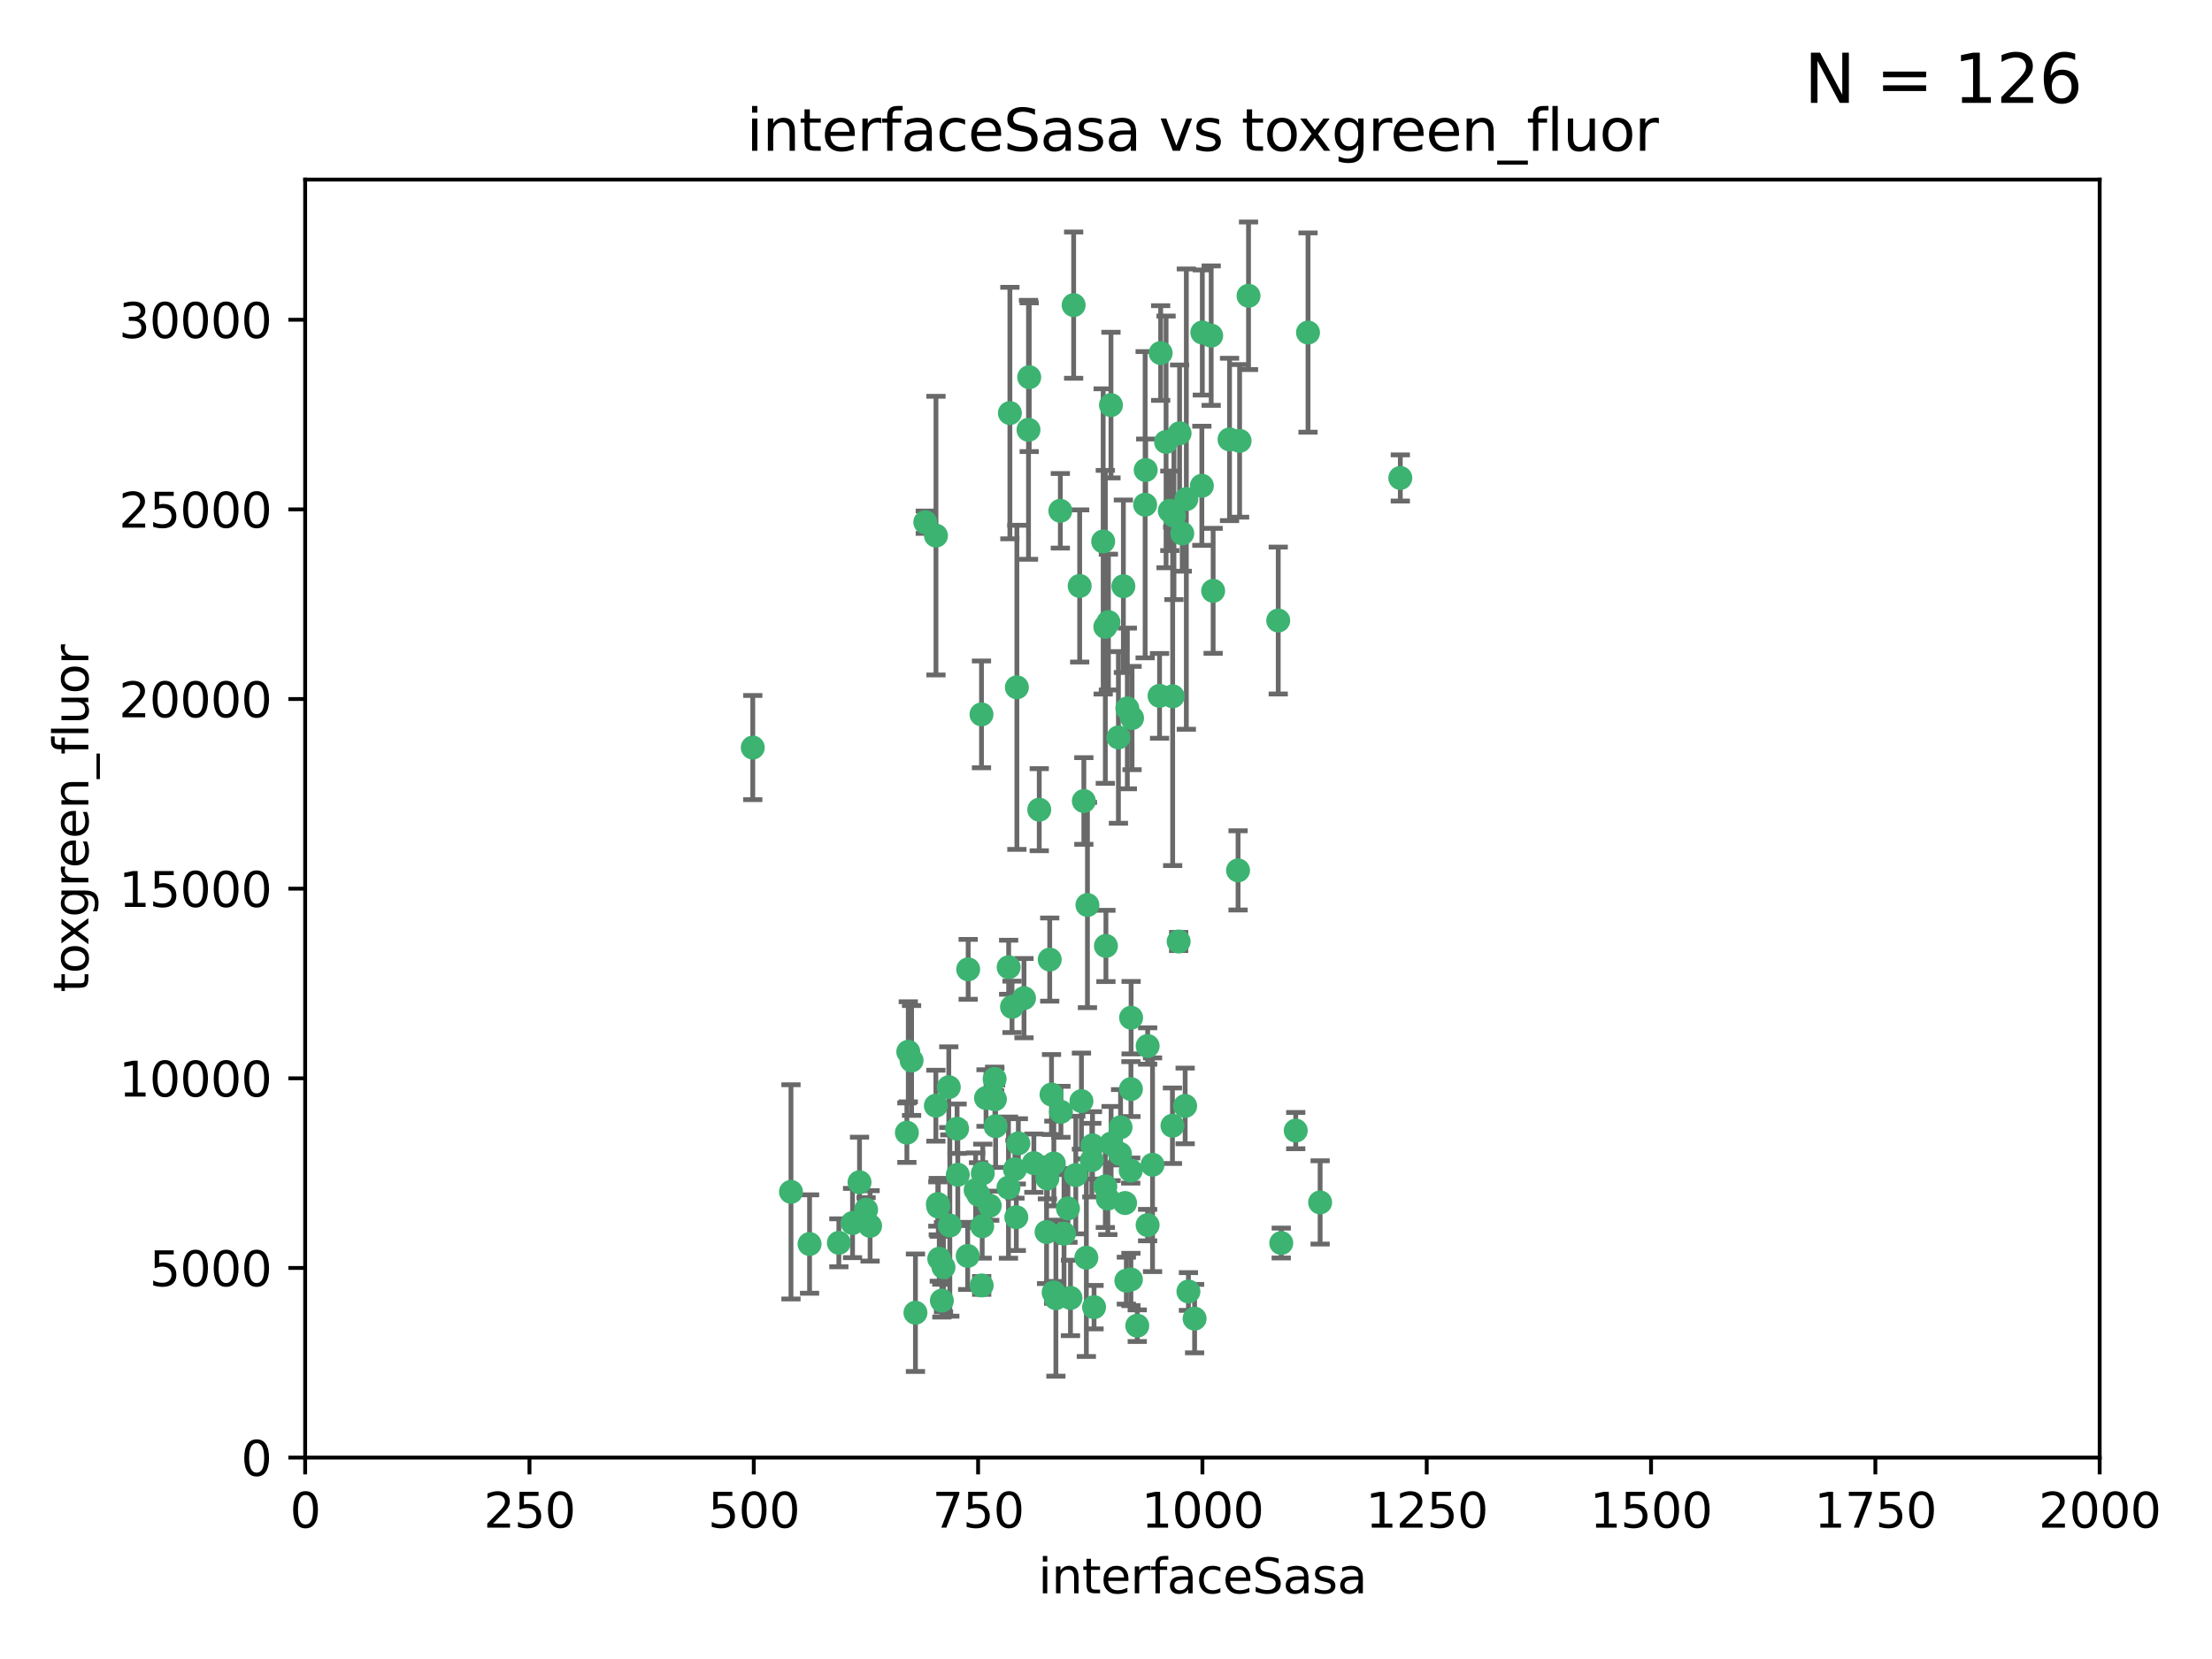 <?xml version="1.0" encoding="utf-8" standalone="no"?>
<!DOCTYPE svg PUBLIC "-//W3C//DTD SVG 1.1//EN"
  "http://www.w3.org/Graphics/SVG/1.1/DTD/svg11.dtd">
<svg xmlns:xlink="http://www.w3.org/1999/xlink" width="460.8pt" height="345.6pt" viewBox="0 0 460.8 345.6" xmlns="http://www.w3.org/2000/svg" version="1.1">
 <defs>
  <style type="text/css">*{stroke-linejoin: round; stroke-linecap: butt}</style>
 </defs>
 <g id="figure_1">
  <g id="patch_1">
   <path d="M 0 345.6 
L 460.8 345.6 
L 460.8 0 
L 0 0 
z
" style="fill: #ffffff"/>
  </g>
  <g id="axes_1">
   <g id="patch_2">
    <path d="M 63.571 303.64 
L 437.4 303.64 
L 437.4 37.411 
L 63.571 37.411 
z
" style="fill: #ffffff"/>
   </g>
   <g id="PathCollection_1">
    <defs>
     <path id="m435d586a0d" d="M 0 1.118 
C 0.297 1.118 0.581 1 0.791 0.791 
C 1 0.581 1.118 0.297 1.118 0 
C 1.118 -0.297 1 -0.581 0.791 -0.791 
C 0.581 -1 0.297 -1.118 0 -1.118 
C -0.297 -1.118 -0.581 -1 -0.791 -0.791 
C -1 -0.581 -1.118 -0.297 -1.118 0 
C -1.118 0.297 -1 0.581 -0.791 0.791 
C -0.581 1 -0.297 1.118 0 1.118 
z
" style="stroke: #3cb371"/>
    </defs>
    <g clip-path="url(#pd9c44c3636)">
     <use xlink:href="#m435d586a0d" x="243.693" y="106.407" style="fill: #3cb371; stroke: #3cb371"/>
     <use xlink:href="#m435d586a0d" x="272.484" y="69.276" style="fill: #3cb371; stroke: #3cb371"/>
     <use xlink:href="#m435d586a0d" x="231.435" y="84.387" style="fill: #3cb371; stroke: #3cb371"/>
     <use xlink:href="#m435d586a0d" x="242.914" y="92.058" style="fill: #3cb371; stroke: #3cb371"/>
     <use xlink:href="#m435d586a0d" x="266.28" y="129.266" style="fill: #3cb371; stroke: #3cb371"/>
     <use xlink:href="#m435d586a0d" x="220.886" y="106.409" style="fill: #3cb371; stroke: #3cb371"/>
     <use xlink:href="#m435d586a0d" x="214.404" y="78.577" style="fill: #3cb371; stroke: #3cb371"/>
     <use xlink:href="#m435d586a0d" x="174.75" y="258.901" style="fill: #3cb371; stroke: #3cb371"/>
     <use xlink:href="#m435d586a0d" x="241.787" y="73.544" style="fill: #3cb371; stroke: #3cb371"/>
     <use xlink:href="#m435d586a0d" x="252.721" y="123.084" style="fill: #3cb371; stroke: #3cb371"/>
     <use xlink:href="#m435d586a0d" x="252.312" y="69.92" style="fill: #3cb371; stroke: #3cb371"/>
     <use xlink:href="#m435d586a0d" x="258.229" y="91.842" style="fill: #3cb371; stroke: #3cb371"/>
     <use xlink:href="#m435d586a0d" x="223.66" y="63.561" style="fill: #3cb371; stroke: #3cb371"/>
     <use xlink:href="#m435d586a0d" x="232.987" y="153.62" style="fill: #3cb371; stroke: #3cb371"/>
     <use xlink:href="#m435d586a0d" x="241.557" y="144.96" style="fill: #3cb371; stroke: #3cb371"/>
     <use xlink:href="#m435d586a0d" x="247.136" y="103.972" style="fill: #3cb371; stroke: #3cb371"/>
     <use xlink:href="#m435d586a0d" x="246.284" y="111.129" style="fill: #3cb371; stroke: #3cb371"/>
     <use xlink:href="#m435d586a0d" x="244.553" y="107.43" style="fill: #3cb371; stroke: #3cb371"/>
     <use xlink:href="#m435d586a0d" x="250.368" y="101.196" style="fill: #3cb371; stroke: #3cb371"/>
     <use xlink:href="#m435d586a0d" x="210.378" y="86.045" style="fill: #3cb371; stroke: #3cb371"/>
     <use xlink:href="#m435d586a0d" x="256.134" y="91.543" style="fill: #3cb371; stroke: #3cb371"/>
     <use xlink:href="#m435d586a0d" x="234.02" y="122.124" style="fill: #3cb371; stroke: #3cb371"/>
     <use xlink:href="#m435d586a0d" x="216.495" y="168.674" style="fill: #3cb371; stroke: #3cb371"/>
     <use xlink:href="#m435d586a0d" x="238.555" y="105.145" style="fill: #3cb371; stroke: #3cb371"/>
     <use xlink:href="#m435d586a0d" x="230.261" y="130.584" style="fill: #3cb371; stroke: #3cb371"/>
     <use xlink:href="#m435d586a0d" x="238.669" y="97.916" style="fill: #3cb371; stroke: #3cb371"/>
     <use xlink:href="#m435d586a0d" x="245.731" y="90.261" style="fill: #3cb371; stroke: #3cb371"/>
     <use xlink:href="#m435d586a0d" x="266.908" y="258.946" style="fill: #3cb371; stroke: #3cb371"/>
     <use xlink:href="#m435d586a0d" x="269.927" y="235.524" style="fill: #3cb371; stroke: #3cb371"/>
     <use xlink:href="#m435d586a0d" x="240.095" y="242.64" style="fill: #3cb371; stroke: #3cb371"/>
     <use xlink:href="#m435d586a0d" x="214.256" y="89.534" style="fill: #3cb371; stroke: #3cb371"/>
     <use xlink:href="#m435d586a0d" x="291.711" y="99.569" style="fill: #3cb371; stroke: #3cb371"/>
     <use xlink:href="#m435d586a0d" x="224.916" y="122.066" style="fill: #3cb371; stroke: #3cb371"/>
     <use xlink:href="#m435d586a0d" x="260.091" y="61.614" style="fill: #3cb371; stroke: #3cb371"/>
     <use xlink:href="#m435d586a0d" x="250.465" y="69.268" style="fill: #3cb371; stroke: #3cb371"/>
     <use xlink:href="#m435d586a0d" x="244.243" y="234.509" style="fill: #3cb371; stroke: #3cb371"/>
     <use xlink:href="#m435d586a0d" x="204.462" y="148.819" style="fill: #3cb371; stroke: #3cb371"/>
     <use xlink:href="#m435d586a0d" x="218.677" y="199.895" style="fill: #3cb371; stroke: #3cb371"/>
     <use xlink:href="#m435d586a0d" x="201.688" y="201.933" style="fill: #3cb371; stroke: #3cb371"/>
     <use xlink:href="#m435d586a0d" x="194.981" y="111.579" style="fill: #3cb371; stroke: #3cb371"/>
     <use xlink:href="#m435d586a0d" x="204.731" y="244.417" style="fill: #3cb371; stroke: #3cb371"/>
     <use xlink:href="#m435d586a0d" x="210.123" y="201.492" style="fill: #3cb371; stroke: #3cb371"/>
     <use xlink:href="#m435d586a0d" x="192.753" y="108.788" style="fill: #3cb371; stroke: #3cb371"/>
     <use xlink:href="#m435d586a0d" x="229.813" y="112.79" style="fill: #3cb371; stroke: #3cb371"/>
     <use xlink:href="#m435d586a0d" x="204.503" y="267.781" style="fill: #3cb371; stroke: #3cb371"/>
     <use xlink:href="#m435d586a0d" x="275.007" y="250.485" style="fill: #3cb371; stroke: #3cb371"/>
     <use xlink:href="#m435d586a0d" x="219.534" y="242.381" style="fill: #3cb371; stroke: #3cb371"/>
     <use xlink:href="#m435d586a0d" x="179.053" y="246.279" style="fill: #3cb371; stroke: #3cb371"/>
     <use xlink:href="#m435d586a0d" x="230.901" y="129.589" style="fill: #3cb371; stroke: #3cb371"/>
     <use xlink:href="#m435d586a0d" x="234.375" y="250.612" style="fill: #3cb371; stroke: #3cb371"/>
     <use xlink:href="#m435d586a0d" x="221.654" y="256.992" style="fill: #3cb371; stroke: #3cb371"/>
     <use xlink:href="#m435d586a0d" x="212.14" y="238.185" style="fill: #3cb371; stroke: #3cb371"/>
     <use xlink:href="#m435d586a0d" x="239.071" y="255.21" style="fill: #3cb371; stroke: #3cb371"/>
     <use xlink:href="#m435d586a0d" x="195.666" y="262.218" style="fill: #3cb371; stroke: #3cb371"/>
     <use xlink:href="#m435d586a0d" x="235.596" y="226.876" style="fill: #3cb371; stroke: #3cb371"/>
     <use xlink:href="#m435d586a0d" x="195.372" y="250.823" style="fill: #3cb371; stroke: #3cb371"/>
     <use xlink:href="#m435d586a0d" x="247.573" y="269.044" style="fill: #3cb371; stroke: #3cb371"/>
     <use xlink:href="#m435d586a0d" x="226.534" y="188.53" style="fill: #3cb371; stroke: #3cb371"/>
     <use xlink:href="#m435d586a0d" x="230.779" y="249.694" style="fill: #3cb371; stroke: #3cb371"/>
     <use xlink:href="#m435d586a0d" x="210.08" y="247.401" style="fill: #3cb371; stroke: #3cb371"/>
     <use xlink:href="#m435d586a0d" x="224.106" y="244.785" style="fill: #3cb371; stroke: #3cb371"/>
     <use xlink:href="#m435d586a0d" x="235.59" y="266.536" style="fill: #3cb371; stroke: #3cb371"/>
     <use xlink:href="#m435d586a0d" x="201.587" y="261.632" style="fill: #3cb371; stroke: #3cb371"/>
     <use xlink:href="#m435d586a0d" x="211.714" y="253.571" style="fill: #3cb371; stroke: #3cb371"/>
     <use xlink:href="#m435d586a0d" x="236.912" y="276.165" style="fill: #3cb371; stroke: #3cb371"/>
     <use xlink:href="#m435d586a0d" x="203.841" y="248.914" style="fill: #3cb371; stroke: #3cb371"/>
     <use xlink:href="#m435d586a0d" x="219.488" y="269.232" style="fill: #3cb371; stroke: #3cb371"/>
     <use xlink:href="#m435d586a0d" x="196.206" y="270.942" style="fill: #3cb371; stroke: #3cb371"/>
     <use xlink:href="#m435d586a0d" x="189.211" y="219.109" style="fill: #3cb371; stroke: #3cb371"/>
     <use xlink:href="#m435d586a0d" x="226.308" y="262" style="fill: #3cb371; stroke: #3cb371"/>
     <use xlink:href="#m435d586a0d" x="188.922" y="235.955" style="fill: #3cb371; stroke: #3cb371"/>
     <use xlink:href="#m435d586a0d" x="203.241" y="247.916" style="fill: #3cb371; stroke: #3cb371"/>
     <use xlink:href="#m435d586a0d" x="211.835" y="143.182" style="fill: #3cb371; stroke: #3cb371"/>
     <use xlink:href="#m435d586a0d" x="219.05" y="228.009" style="fill: #3cb371; stroke: #3cb371"/>
     <use xlink:href="#m435d586a0d" x="199.379" y="235.133" style="fill: #3cb371; stroke: #3cb371"/>
     <use xlink:href="#m435d586a0d" x="233.433" y="234.83" style="fill: #3cb371; stroke: #3cb371"/>
     <use xlink:href="#m435d586a0d" x="245.536" y="196.128" style="fill: #3cb371; stroke: #3cb371"/>
     <use xlink:href="#m435d586a0d" x="215.37" y="242.305" style="fill: #3cb371; stroke: #3cb371"/>
     <use xlink:href="#m435d586a0d" x="196.546" y="263.982" style="fill: #3cb371; stroke: #3cb371"/>
     <use xlink:href="#m435d586a0d" x="207.258" y="229.002" style="fill: #3cb371; stroke: #3cb371"/>
     <use xlink:href="#m435d586a0d" x="195.462" y="251.353" style="fill: #3cb371; stroke: #3cb371"/>
     <use xlink:href="#m435d586a0d" x="206.181" y="251.172" style="fill: #3cb371; stroke: #3cb371"/>
     <use xlink:href="#m435d586a0d" x="244.288" y="145.054" style="fill: #3cb371; stroke: #3cb371"/>
     <use xlink:href="#m435d586a0d" x="239.078" y="217.901" style="fill: #3cb371; stroke: #3cb371"/>
     <use xlink:href="#m435d586a0d" x="248.859" y="274.693" style="fill: #3cb371; stroke: #3cb371"/>
     <use xlink:href="#m435d586a0d" x="227.45" y="241.673" style="fill: #3cb371; stroke: #3cb371"/>
     <use xlink:href="#m435d586a0d" x="233.306" y="240.362" style="fill: #3cb371; stroke: #3cb371"/>
     <use xlink:href="#m435d586a0d" x="213.318" y="207.934" style="fill: #3cb371; stroke: #3cb371"/>
     <use xlink:href="#m435d586a0d" x="222.475" y="251.737" style="fill: #3cb371; stroke: #3cb371"/>
     <use xlink:href="#m435d586a0d" x="235.826" y="149.585" style="fill: #3cb371; stroke: #3cb371"/>
     <use xlink:href="#m435d586a0d" x="230.385" y="197.058" style="fill: #3cb371; stroke: #3cb371"/>
     <use xlink:href="#m435d586a0d" x="246.891" y="230.391" style="fill: #3cb371; stroke: #3cb371"/>
     <use xlink:href="#m435d586a0d" x="204.611" y="255.455" style="fill: #3cb371; stroke: #3cb371"/>
     <use xlink:href="#m435d586a0d" x="257.91" y="181.315" style="fill: #3cb371; stroke: #3cb371"/>
     <use xlink:href="#m435d586a0d" x="194.959" y="230.336" style="fill: #3cb371; stroke: #3cb371"/>
     <use xlink:href="#m435d586a0d" x="218.192" y="245.498" style="fill: #3cb371; stroke: #3cb371"/>
     <use xlink:href="#m435d586a0d" x="219.963" y="270.434" style="fill: #3cb371; stroke: #3cb371"/>
     <use xlink:href="#m435d586a0d" x="177.602" y="254.778" style="fill: #3cb371; stroke: #3cb371"/>
     <use xlink:href="#m435d586a0d" x="189.899" y="220.92" style="fill: #3cb371; stroke: #3cb371"/>
     <use xlink:href="#m435d586a0d" x="227.589" y="238.601" style="fill: #3cb371; stroke: #3cb371"/>
     <use xlink:href="#m435d586a0d" x="210.824" y="209.744" style="fill: #3cb371; stroke: #3cb371"/>
     <use xlink:href="#m435d586a0d" x="227.91" y="272.306" style="fill: #3cb371; stroke: #3cb371"/>
     <use xlink:href="#m435d586a0d" x="180.421" y="252.012" style="fill: #3cb371; stroke: #3cb371"/>
     <use xlink:href="#m435d586a0d" x="197.864" y="255.301" style="fill: #3cb371; stroke: #3cb371"/>
     <use xlink:href="#m435d586a0d" x="231.463" y="238.222" style="fill: #3cb371; stroke: #3cb371"/>
     <use xlink:href="#m435d586a0d" x="205.407" y="228.737" style="fill: #3cb371; stroke: #3cb371"/>
     <use xlink:href="#m435d586a0d" x="190.705" y="273.467" style="fill: #3cb371; stroke: #3cb371"/>
     <use xlink:href="#m435d586a0d" x="235.63" y="212.005" style="fill: #3cb371; stroke: #3cb371"/>
     <use xlink:href="#m435d586a0d" x="234.846" y="147.587" style="fill: #3cb371; stroke: #3cb371"/>
     <use xlink:href="#m435d586a0d" x="234.641" y="266.787" style="fill: #3cb371; stroke: #3cb371"/>
     <use xlink:href="#m435d586a0d" x="168.647" y="259.154" style="fill: #3cb371; stroke: #3cb371"/>
     <use xlink:href="#m435d586a0d" x="223" y="270.383" style="fill: #3cb371; stroke: #3cb371"/>
     <use xlink:href="#m435d586a0d" x="181.256" y="255.376" style="fill: #3cb371; stroke: #3cb371"/>
     <use xlink:href="#m435d586a0d" x="225.284" y="229.381" style="fill: #3cb371; stroke: #3cb371"/>
     <use xlink:href="#m435d586a0d" x="218.019" y="256.651" style="fill: #3cb371; stroke: #3cb371"/>
     <use xlink:href="#m435d586a0d" x="225.785" y="166.862" style="fill: #3cb371; stroke: #3cb371"/>
     <use xlink:href="#m435d586a0d" x="221.011" y="231.609" style="fill: #3cb371; stroke: #3cb371"/>
     <use xlink:href="#m435d586a0d" x="211.432" y="243.591" style="fill: #3cb371; stroke: #3cb371"/>
     <use xlink:href="#m435d586a0d" x="199.529" y="244.726" style="fill: #3cb371; stroke: #3cb371"/>
     <use xlink:href="#m435d586a0d" x="235.549" y="243.853" style="fill: #3cb371; stroke: #3cb371"/>
     <use xlink:href="#m435d586a0d" x="197.651" y="226.477" style="fill: #3cb371; stroke: #3cb371"/>
     <use xlink:href="#m435d586a0d" x="207.406" y="234.61" style="fill: #3cb371; stroke: #3cb371"/>
     <use xlink:href="#m435d586a0d" x="207.202" y="224.762" style="fill: #3cb371; stroke: #3cb371"/>
     <use xlink:href="#m435d586a0d" x="156.817" y="155.731" style="fill: #3cb371; stroke: #3cb371"/>
     <use xlink:href="#m435d586a0d" x="164.776" y="248.284" style="fill: #3cb371; stroke: #3cb371"/>
     <use xlink:href="#m435d586a0d" x="230.263" y="247.152" style="fill: #3cb371; stroke: #3cb371"/>
    </g>
   </g>
   <g id="matplotlib.axis_1">
    <g id="xtick_1">
     <g id="line2d_1">
      <defs>
       <path id="ma20dc4167b" d="M 0 0 
L 0 3.5 
" style="stroke: #000000; stroke-width: 0.8"/>
      </defs>
      <g>
       <use xlink:href="#ma20dc4167b" x="63.571" y="303.64" style="stroke: #000000; stroke-width: 0.8"/>
      </g>
     </g>
     <g id="text_1">
      <!-- 0 -->
      <g transform="translate(60.39 318.238)scale(0.1 -0.1)">
       <defs>
        <path id="DejaVuSans-30" d="M 2034 4250 
Q 1547 4250 1301 3770 
Q 1056 3291 1056 2328 
Q 1056 1369 1301 889 
Q 1547 409 2034 409 
Q 2525 409 2770 889 
Q 3016 1369 3016 2328 
Q 3016 3291 2770 3770 
Q 2525 4250 2034 4250 
z
M 2034 4750 
Q 2819 4750 3233 4129 
Q 3647 3509 3647 2328 
Q 3647 1150 3233 529 
Q 2819 -91 2034 -91 
Q 1250 -91 836 529 
Q 422 1150 422 2328 
Q 422 3509 836 4129 
Q 1250 4750 2034 4750 
z
" transform="scale(0.016)"/>
       </defs>
       <use xlink:href="#DejaVuSans-30"/>
      </g>
     </g>
    </g>
    <g id="xtick_2">
     <g id="line2d_2">
      <g>
       <use xlink:href="#ma20dc4167b" x="110.3" y="303.64" style="stroke: #000000; stroke-width: 0.8"/>
      </g>
     </g>
     <g id="text_2">
      <!-- 250 -->
      <g transform="translate(100.756 318.238)scale(0.1 -0.1)">
       <defs>
        <path id="DejaVuSans-32" d="M 1228 531 
L 3431 531 
L 3431 0 
L 469 0 
L 469 531 
Q 828 903 1448 1529 
Q 2069 2156 2228 2338 
Q 2531 2678 2651 2914 
Q 2772 3150 2772 3378 
Q 2772 3750 2511 3984 
Q 2250 4219 1831 4219 
Q 1534 4219 1204 4116 
Q 875 4013 500 3803 
L 500 4441 
Q 881 4594 1212 4672 
Q 1544 4750 1819 4750 
Q 2544 4750 2975 4387 
Q 3406 4025 3406 3419 
Q 3406 3131 3298 2873 
Q 3191 2616 2906 2266 
Q 2828 2175 2409 1742 
Q 1991 1309 1228 531 
z
" transform="scale(0.016)"/>
        <path id="DejaVuSans-35" d="M 691 4666 
L 3169 4666 
L 3169 4134 
L 1269 4134 
L 1269 2991 
Q 1406 3038 1543 3061 
Q 1681 3084 1819 3084 
Q 2600 3084 3056 2656 
Q 3513 2228 3513 1497 
Q 3513 744 3044 326 
Q 2575 -91 1722 -91 
Q 1428 -91 1123 -41 
Q 819 9 494 109 
L 494 744 
Q 775 591 1075 516 
Q 1375 441 1709 441 
Q 2250 441 2565 725 
Q 2881 1009 2881 1497 
Q 2881 1984 2565 2268 
Q 2250 2553 1709 2553 
Q 1456 2553 1204 2497 
Q 953 2441 691 2322 
L 691 4666 
z
" transform="scale(0.016)"/>
       </defs>
       <use xlink:href="#DejaVuSans-32"/>
       <use xlink:href="#DejaVuSans-35" x="63.623"/>
       <use xlink:href="#DejaVuSans-30" x="127.246"/>
      </g>
     </g>
    </g>
    <g id="xtick_3">
     <g id="line2d_3">
      <g>
       <use xlink:href="#ma20dc4167b" x="157.028" y="303.64" style="stroke: #000000; stroke-width: 0.8"/>
      </g>
     </g>
     <g id="text_3">
      <!-- 500 -->
      <g transform="translate(147.485 318.238)scale(0.1 -0.1)">
       <use xlink:href="#DejaVuSans-35"/>
       <use xlink:href="#DejaVuSans-30" x="63.623"/>
       <use xlink:href="#DejaVuSans-30" x="127.246"/>
      </g>
     </g>
    </g>
    <g id="xtick_4">
     <g id="line2d_4">
      <g>
       <use xlink:href="#ma20dc4167b" x="203.757" y="303.64" style="stroke: #000000; stroke-width: 0.8"/>
      </g>
     </g>
     <g id="text_4">
      <!-- 750 -->
      <g transform="translate(194.213 318.238)scale(0.1 -0.1)">
       <defs>
        <path id="DejaVuSans-37" d="M 525 4666 
L 3525 4666 
L 3525 4397 
L 1831 0 
L 1172 0 
L 2766 4134 
L 525 4134 
L 525 4666 
z
" transform="scale(0.016)"/>
       </defs>
       <use xlink:href="#DejaVuSans-37"/>
       <use xlink:href="#DejaVuSans-35" x="63.623"/>
       <use xlink:href="#DejaVuSans-30" x="127.246"/>
      </g>
     </g>
    </g>
    <g id="xtick_5">
     <g id="line2d_5">
      <g>
       <use xlink:href="#ma20dc4167b" x="250.486" y="303.64" style="stroke: #000000; stroke-width: 0.8"/>
      </g>
     </g>
     <g id="text_5">
      <!-- 1000 -->
      <g transform="translate(237.761 318.238)scale(0.1 -0.1)">
       <defs>
        <path id="DejaVuSans-31" d="M 794 531 
L 1825 531 
L 1825 4091 
L 703 3866 
L 703 4441 
L 1819 4666 
L 2450 4666 
L 2450 531 
L 3481 531 
L 3481 0 
L 794 0 
L 794 531 
z
" transform="scale(0.016)"/>
       </defs>
       <use xlink:href="#DejaVuSans-31"/>
       <use xlink:href="#DejaVuSans-30" x="63.623"/>
       <use xlink:href="#DejaVuSans-30" x="127.246"/>
       <use xlink:href="#DejaVuSans-30" x="190.869"/>
      </g>
     </g>
    </g>
    <g id="xtick_6">
     <g id="line2d_6">
      <g>
       <use xlink:href="#ma20dc4167b" x="297.214" y="303.64" style="stroke: #000000; stroke-width: 0.8"/>
      </g>
     </g>
     <g id="text_6">
      <!-- 1250 -->
      <g transform="translate(284.489 318.238)scale(0.1 -0.1)">
       <use xlink:href="#DejaVuSans-31"/>
       <use xlink:href="#DejaVuSans-32" x="63.623"/>
       <use xlink:href="#DejaVuSans-35" x="127.246"/>
       <use xlink:href="#DejaVuSans-30" x="190.869"/>
      </g>
     </g>
    </g>
    <g id="xtick_7">
     <g id="line2d_7">
      <g>
       <use xlink:href="#ma20dc4167b" x="343.943" y="303.64" style="stroke: #000000; stroke-width: 0.8"/>
      </g>
     </g>
     <g id="text_7">
      <!-- 1500 -->
      <g transform="translate(331.218 318.238)scale(0.1 -0.1)">
       <use xlink:href="#DejaVuSans-31"/>
       <use xlink:href="#DejaVuSans-35" x="63.623"/>
       <use xlink:href="#DejaVuSans-30" x="127.246"/>
       <use xlink:href="#DejaVuSans-30" x="190.869"/>
      </g>
     </g>
    </g>
    <g id="xtick_8">
     <g id="line2d_8">
      <g>
       <use xlink:href="#ma20dc4167b" x="390.671" y="303.64" style="stroke: #000000; stroke-width: 0.8"/>
      </g>
     </g>
     <g id="text_8">
      <!-- 1750 -->
      <g transform="translate(377.946 318.238)scale(0.1 -0.1)">
       <use xlink:href="#DejaVuSans-31"/>
       <use xlink:href="#DejaVuSans-37" x="63.623"/>
       <use xlink:href="#DejaVuSans-35" x="127.246"/>
       <use xlink:href="#DejaVuSans-30" x="190.869"/>
      </g>
     </g>
    </g>
    <g id="xtick_9">
     <g id="line2d_9">
      <g>
       <use xlink:href="#ma20dc4167b" x="437.4" y="303.64" style="stroke: #000000; stroke-width: 0.8"/>
      </g>
     </g>
     <g id="text_9">
      <!-- 2000 -->
      <g transform="translate(424.675 318.238)scale(0.1 -0.1)">
       <use xlink:href="#DejaVuSans-32"/>
       <use xlink:href="#DejaVuSans-30" x="63.623"/>
       <use xlink:href="#DejaVuSans-30" x="127.246"/>
       <use xlink:href="#DejaVuSans-30" x="190.869"/>
      </g>
     </g>
    </g>
    <g id="text_10">
     <!-- interfaceSasa -->
     <g transform="translate(216.279 331.917)scale(0.1 -0.1)">
      <defs>
       <path id="DejaVuSans-69" d="M 603 3500 
L 1178 3500 
L 1178 0 
L 603 0 
L 603 3500 
z
M 603 4863 
L 1178 4863 
L 1178 4134 
L 603 4134 
L 603 4863 
z
" transform="scale(0.016)"/>
       <path id="DejaVuSans-6e" d="M 3513 2113 
L 3513 0 
L 2938 0 
L 2938 2094 
Q 2938 2591 2744 2837 
Q 2550 3084 2163 3084 
Q 1697 3084 1428 2787 
Q 1159 2491 1159 1978 
L 1159 0 
L 581 0 
L 581 3500 
L 1159 3500 
L 1159 2956 
Q 1366 3272 1645 3428 
Q 1925 3584 2291 3584 
Q 2894 3584 3203 3211 
Q 3513 2838 3513 2113 
z
" transform="scale(0.016)"/>
       <path id="DejaVuSans-74" d="M 1172 4494 
L 1172 3500 
L 2356 3500 
L 2356 3053 
L 1172 3053 
L 1172 1153 
Q 1172 725 1289 603 
Q 1406 481 1766 481 
L 2356 481 
L 2356 0 
L 1766 0 
Q 1100 0 847 248 
Q 594 497 594 1153 
L 594 3053 
L 172 3053 
L 172 3500 
L 594 3500 
L 594 4494 
L 1172 4494 
z
" transform="scale(0.016)"/>
       <path id="DejaVuSans-65" d="M 3597 1894 
L 3597 1613 
L 953 1613 
Q 991 1019 1311 708 
Q 1631 397 2203 397 
Q 2534 397 2845 478 
Q 3156 559 3463 722 
L 3463 178 
Q 3153 47 2828 -22 
Q 2503 -91 2169 -91 
Q 1331 -91 842 396 
Q 353 884 353 1716 
Q 353 2575 817 3079 
Q 1281 3584 2069 3584 
Q 2775 3584 3186 3129 
Q 3597 2675 3597 1894 
z
M 3022 2063 
Q 3016 2534 2758 2815 
Q 2500 3097 2075 3097 
Q 1594 3097 1305 2825 
Q 1016 2553 972 2059 
L 3022 2063 
z
" transform="scale(0.016)"/>
       <path id="DejaVuSans-72" d="M 2631 2963 
Q 2534 3019 2420 3045 
Q 2306 3072 2169 3072 
Q 1681 3072 1420 2755 
Q 1159 2438 1159 1844 
L 1159 0 
L 581 0 
L 581 3500 
L 1159 3500 
L 1159 2956 
Q 1341 3275 1631 3429 
Q 1922 3584 2338 3584 
Q 2397 3584 2469 3576 
Q 2541 3569 2628 3553 
L 2631 2963 
z
" transform="scale(0.016)"/>
       <path id="DejaVuSans-66" d="M 2375 4863 
L 2375 4384 
L 1825 4384 
Q 1516 4384 1395 4259 
Q 1275 4134 1275 3809 
L 1275 3500 
L 2222 3500 
L 2222 3053 
L 1275 3053 
L 1275 0 
L 697 0 
L 697 3053 
L 147 3053 
L 147 3500 
L 697 3500 
L 697 3744 
Q 697 4328 969 4595 
Q 1241 4863 1831 4863 
L 2375 4863 
z
" transform="scale(0.016)"/>
       <path id="DejaVuSans-61" d="M 2194 1759 
Q 1497 1759 1228 1600 
Q 959 1441 959 1056 
Q 959 750 1161 570 
Q 1363 391 1709 391 
Q 2188 391 2477 730 
Q 2766 1069 2766 1631 
L 2766 1759 
L 2194 1759 
z
M 3341 1997 
L 3341 0 
L 2766 0 
L 2766 531 
Q 2569 213 2275 61 
Q 1981 -91 1556 -91 
Q 1019 -91 701 211 
Q 384 513 384 1019 
Q 384 1609 779 1909 
Q 1175 2209 1959 2209 
L 2766 2209 
L 2766 2266 
Q 2766 2663 2505 2880 
Q 2244 3097 1772 3097 
Q 1472 3097 1187 3025 
Q 903 2953 641 2809 
L 641 3341 
Q 956 3463 1253 3523 
Q 1550 3584 1831 3584 
Q 2591 3584 2966 3190 
Q 3341 2797 3341 1997 
z
" transform="scale(0.016)"/>
       <path id="DejaVuSans-63" d="M 3122 3366 
L 3122 2828 
Q 2878 2963 2633 3030 
Q 2388 3097 2138 3097 
Q 1578 3097 1268 2742 
Q 959 2388 959 1747 
Q 959 1106 1268 751 
Q 1578 397 2138 397 
Q 2388 397 2633 464 
Q 2878 531 3122 666 
L 3122 134 
Q 2881 22 2623 -34 
Q 2366 -91 2075 -91 
Q 1284 -91 818 406 
Q 353 903 353 1747 
Q 353 2603 823 3093 
Q 1294 3584 2113 3584 
Q 2378 3584 2631 3529 
Q 2884 3475 3122 3366 
z
" transform="scale(0.016)"/>
       <path id="DejaVuSans-53" d="M 3425 4513 
L 3425 3897 
Q 3066 4069 2747 4153 
Q 2428 4238 2131 4238 
Q 1616 4238 1336 4038 
Q 1056 3838 1056 3469 
Q 1056 3159 1242 3001 
Q 1428 2844 1947 2747 
L 2328 2669 
Q 3034 2534 3370 2195 
Q 3706 1856 3706 1288 
Q 3706 609 3251 259 
Q 2797 -91 1919 -91 
Q 1588 -91 1214 -16 
Q 841 59 441 206 
L 441 856 
Q 825 641 1194 531 
Q 1563 422 1919 422 
Q 2459 422 2753 634 
Q 3047 847 3047 1241 
Q 3047 1584 2836 1778 
Q 2625 1972 2144 2069 
L 1759 2144 
Q 1053 2284 737 2584 
Q 422 2884 422 3419 
Q 422 4038 858 4394 
Q 1294 4750 2059 4750 
Q 2388 4750 2728 4690 
Q 3069 4631 3425 4513 
z
" transform="scale(0.016)"/>
       <path id="DejaVuSans-73" d="M 2834 3397 
L 2834 2853 
Q 2591 2978 2328 3040 
Q 2066 3103 1784 3103 
Q 1356 3103 1142 2972 
Q 928 2841 928 2578 
Q 928 2378 1081 2264 
Q 1234 2150 1697 2047 
L 1894 2003 
Q 2506 1872 2764 1633 
Q 3022 1394 3022 966 
Q 3022 478 2636 193 
Q 2250 -91 1575 -91 
Q 1294 -91 989 -36 
Q 684 19 347 128 
L 347 722 
Q 666 556 975 473 
Q 1284 391 1588 391 
Q 1994 391 2212 530 
Q 2431 669 2431 922 
Q 2431 1156 2273 1281 
Q 2116 1406 1581 1522 
L 1381 1569 
Q 847 1681 609 1914 
Q 372 2147 372 2553 
Q 372 3047 722 3315 
Q 1072 3584 1716 3584 
Q 2034 3584 2315 3537 
Q 2597 3491 2834 3397 
z
" transform="scale(0.016)"/>
      </defs>
      <use xlink:href="#DejaVuSans-69"/>
      <use xlink:href="#DejaVuSans-6e" x="27.783"/>
      <use xlink:href="#DejaVuSans-74" x="91.162"/>
      <use xlink:href="#DejaVuSans-65" x="130.371"/>
      <use xlink:href="#DejaVuSans-72" x="191.895"/>
      <use xlink:href="#DejaVuSans-66" x="233.008"/>
      <use xlink:href="#DejaVuSans-61" x="268.213"/>
      <use xlink:href="#DejaVuSans-63" x="329.492"/>
      <use xlink:href="#DejaVuSans-65" x="384.473"/>
      <use xlink:href="#DejaVuSans-53" x="445.996"/>
      <use xlink:href="#DejaVuSans-61" x="509.473"/>
      <use xlink:href="#DejaVuSans-73" x="570.752"/>
      <use xlink:href="#DejaVuSans-61" x="622.852"/>
     </g>
    </g>
   </g>
   <g id="matplotlib.axis_2">
    <g id="ytick_1">
     <g id="line2d_10">
      <defs>
       <path id="m39d224c23a" d="M 0 0 
L -3.5 0 
" style="stroke: #000000; stroke-width: 0.8"/>
      </defs>
      <g>
       <use xlink:href="#m39d224c23a" x="63.571" y="303.64" style="stroke: #000000; stroke-width: 0.8"/>
      </g>
     </g>
     <g id="text_11">
      <!-- 0 -->
      <g transform="translate(50.209 307.439)scale(0.1 -0.1)">
       <use xlink:href="#DejaVuSans-30"/>
      </g>
     </g>
    </g>
    <g id="ytick_2">
     <g id="line2d_11">
      <g>
       <use xlink:href="#m39d224c23a" x="63.571" y="264.135" style="stroke: #000000; stroke-width: 0.8"/>
      </g>
     </g>
     <g id="text_12">
      <!-- 5000 -->
      <g transform="translate(31.121 267.934)scale(0.1 -0.1)">
       <use xlink:href="#DejaVuSans-35"/>
       <use xlink:href="#DejaVuSans-30" x="63.623"/>
       <use xlink:href="#DejaVuSans-30" x="127.246"/>
       <use xlink:href="#DejaVuSans-30" x="190.869"/>
      </g>
     </g>
    </g>
    <g id="ytick_3">
     <g id="line2d_12">
      <g>
       <use xlink:href="#m39d224c23a" x="63.571" y="224.63" style="stroke: #000000; stroke-width: 0.8"/>
      </g>
     </g>
     <g id="text_13">
      <!-- 10000 -->
      <g transform="translate(24.759 228.429)scale(0.1 -0.1)">
       <use xlink:href="#DejaVuSans-31"/>
       <use xlink:href="#DejaVuSans-30" x="63.623"/>
       <use xlink:href="#DejaVuSans-30" x="127.246"/>
       <use xlink:href="#DejaVuSans-30" x="190.869"/>
       <use xlink:href="#DejaVuSans-30" x="254.492"/>
      </g>
     </g>
    </g>
    <g id="ytick_4">
     <g id="line2d_13">
      <g>
       <use xlink:href="#m39d224c23a" x="63.571" y="185.125" style="stroke: #000000; stroke-width: 0.8"/>
      </g>
     </g>
     <g id="text_14">
      <!-- 15000 -->
      <g transform="translate(24.759 188.924)scale(0.1 -0.1)">
       <use xlink:href="#DejaVuSans-31"/>
       <use xlink:href="#DejaVuSans-35" x="63.623"/>
       <use xlink:href="#DejaVuSans-30" x="127.246"/>
       <use xlink:href="#DejaVuSans-30" x="190.869"/>
       <use xlink:href="#DejaVuSans-30" x="254.492"/>
      </g>
     </g>
    </g>
    <g id="ytick_5">
     <g id="line2d_14">
      <g>
       <use xlink:href="#m39d224c23a" x="63.571" y="145.62" style="stroke: #000000; stroke-width: 0.8"/>
      </g>
     </g>
     <g id="text_15">
      <!-- 20000 -->
      <g transform="translate(24.759 149.419)scale(0.1 -0.1)">
       <use xlink:href="#DejaVuSans-32"/>
       <use xlink:href="#DejaVuSans-30" x="63.623"/>
       <use xlink:href="#DejaVuSans-30" x="127.246"/>
       <use xlink:href="#DejaVuSans-30" x="190.869"/>
       <use xlink:href="#DejaVuSans-30" x="254.492"/>
      </g>
     </g>
    </g>
    <g id="ytick_6">
     <g id="line2d_15">
      <g>
       <use xlink:href="#m39d224c23a" x="63.571" y="106.115" style="stroke: #000000; stroke-width: 0.8"/>
      </g>
     </g>
     <g id="text_16">
      <!-- 25000 -->
      <g transform="translate(24.759 109.914)scale(0.1 -0.1)">
       <use xlink:href="#DejaVuSans-32"/>
       <use xlink:href="#DejaVuSans-35" x="63.623"/>
       <use xlink:href="#DejaVuSans-30" x="127.246"/>
       <use xlink:href="#DejaVuSans-30" x="190.869"/>
       <use xlink:href="#DejaVuSans-30" x="254.492"/>
      </g>
     </g>
    </g>
    <g id="ytick_7">
     <g id="line2d_16">
      <g>
       <use xlink:href="#m39d224c23a" x="63.571" y="66.61" style="stroke: #000000; stroke-width: 0.8"/>
      </g>
     </g>
     <g id="text_17">
      <!-- 30000 -->
      <g transform="translate(24.759 70.409)scale(0.1 -0.1)">
       <defs>
        <path id="DejaVuSans-33" d="M 2597 2516 
Q 3050 2419 3304 2112 
Q 3559 1806 3559 1356 
Q 3559 666 3084 287 
Q 2609 -91 1734 -91 
Q 1441 -91 1130 -33 
Q 819 25 488 141 
L 488 750 
Q 750 597 1062 519 
Q 1375 441 1716 441 
Q 2309 441 2620 675 
Q 2931 909 2931 1356 
Q 2931 1769 2642 2001 
Q 2353 2234 1838 2234 
L 1294 2234 
L 1294 2753 
L 1863 2753 
Q 2328 2753 2575 2939 
Q 2822 3125 2822 3475 
Q 2822 3834 2567 4026 
Q 2313 4219 1838 4219 
Q 1578 4219 1281 4162 
Q 984 4106 628 3988 
L 628 4550 
Q 988 4650 1302 4700 
Q 1616 4750 1894 4750 
Q 2613 4750 3031 4423 
Q 3450 4097 3450 3541 
Q 3450 3153 3228 2886 
Q 3006 2619 2597 2516 
z
" transform="scale(0.016)"/>
       </defs>
       <use xlink:href="#DejaVuSans-33"/>
       <use xlink:href="#DejaVuSans-30" x="63.623"/>
       <use xlink:href="#DejaVuSans-30" x="127.246"/>
       <use xlink:href="#DejaVuSans-30" x="190.869"/>
       <use xlink:href="#DejaVuSans-30" x="254.492"/>
      </g>
     </g>
    </g>
    <g id="text_18">
     <!-- toxgreen_fluor -->
     <g transform="translate(18.401 206.72)rotate(-90)scale(0.1 -0.1)">
      <defs>
       <path id="DejaVuSans-6f" d="M 1959 3097 
Q 1497 3097 1228 2736 
Q 959 2375 959 1747 
Q 959 1119 1226 758 
Q 1494 397 1959 397 
Q 2419 397 2687 759 
Q 2956 1122 2956 1747 
Q 2956 2369 2687 2733 
Q 2419 3097 1959 3097 
z
M 1959 3584 
Q 2709 3584 3137 3096 
Q 3566 2609 3566 1747 
Q 3566 888 3137 398 
Q 2709 -91 1959 -91 
Q 1206 -91 779 398 
Q 353 888 353 1747 
Q 353 2609 779 3096 
Q 1206 3584 1959 3584 
z
" transform="scale(0.016)"/>
       <path id="DejaVuSans-78" d="M 3513 3500 
L 2247 1797 
L 3578 0 
L 2900 0 
L 1881 1375 
L 863 0 
L 184 0 
L 1544 1831 
L 300 3500 
L 978 3500 
L 1906 2253 
L 2834 3500 
L 3513 3500 
z
" transform="scale(0.016)"/>
       <path id="DejaVuSans-67" d="M 2906 1791 
Q 2906 2416 2648 2759 
Q 2391 3103 1925 3103 
Q 1463 3103 1205 2759 
Q 947 2416 947 1791 
Q 947 1169 1205 825 
Q 1463 481 1925 481 
Q 2391 481 2648 825 
Q 2906 1169 2906 1791 
z
M 3481 434 
Q 3481 -459 3084 -895 
Q 2688 -1331 1869 -1331 
Q 1566 -1331 1297 -1286 
Q 1028 -1241 775 -1147 
L 775 -588 
Q 1028 -725 1275 -790 
Q 1522 -856 1778 -856 
Q 2344 -856 2625 -561 
Q 2906 -266 2906 331 
L 2906 616 
Q 2728 306 2450 153 
Q 2172 0 1784 0 
Q 1141 0 747 490 
Q 353 981 353 1791 
Q 353 2603 747 3093 
Q 1141 3584 1784 3584 
Q 2172 3584 2450 3431 
Q 2728 3278 2906 2969 
L 2906 3500 
L 3481 3500 
L 3481 434 
z
" transform="scale(0.016)"/>
       <path id="DejaVuSans-5f" d="M 3263 -1063 
L 3263 -1509 
L -63 -1509 
L -63 -1063 
L 3263 -1063 
z
" transform="scale(0.016)"/>
       <path id="DejaVuSans-6c" d="M 603 4863 
L 1178 4863 
L 1178 0 
L 603 0 
L 603 4863 
z
" transform="scale(0.016)"/>
       <path id="DejaVuSans-75" d="M 544 1381 
L 544 3500 
L 1119 3500 
L 1119 1403 
Q 1119 906 1312 657 
Q 1506 409 1894 409 
Q 2359 409 2629 706 
Q 2900 1003 2900 1516 
L 2900 3500 
L 3475 3500 
L 3475 0 
L 2900 0 
L 2900 538 
Q 2691 219 2414 64 
Q 2138 -91 1772 -91 
Q 1169 -91 856 284 
Q 544 659 544 1381 
z
M 1991 3584 
L 1991 3584 
z
" transform="scale(0.016)"/>
      </defs>
      <use xlink:href="#DejaVuSans-74"/>
      <use xlink:href="#DejaVuSans-6f" x="39.209"/>
      <use xlink:href="#DejaVuSans-78" x="97.266"/>
      <use xlink:href="#DejaVuSans-67" x="156.445"/>
      <use xlink:href="#DejaVuSans-72" x="219.922"/>
      <use xlink:href="#DejaVuSans-65" x="258.785"/>
      <use xlink:href="#DejaVuSans-65" x="320.309"/>
      <use xlink:href="#DejaVuSans-6e" x="381.832"/>
      <use xlink:href="#DejaVuSans-5f" x="445.211"/>
      <use xlink:href="#DejaVuSans-66" x="495.211"/>
      <use xlink:href="#DejaVuSans-6c" x="530.416"/>
      <use xlink:href="#DejaVuSans-75" x="558.199"/>
      <use xlink:href="#DejaVuSans-6f" x="621.578"/>
      <use xlink:href="#DejaVuSans-72" x="682.76"/>
     </g>
    </g>
   </g>
   <g id="LineCollection_1">
    <path d="M 243.693 114.69 
L 243.693 98.124 
" clip-path="url(#pd9c44c3636)" style="fill: none; stroke: #696969"/>
    <path d="M 272.484 90.034 
L 272.484 48.519 
" clip-path="url(#pd9c44c3636)" style="fill: none; stroke: #696969"/>
    <path d="M 231.435 99.556 
L 231.435 69.219 
" clip-path="url(#pd9c44c3636)" style="fill: none; stroke: #696969"/>
    <path d="M 242.914 118.276 
L 242.914 65.84 
" clip-path="url(#pd9c44c3636)" style="fill: none; stroke: #696969"/>
    <path d="M 266.28 144.567 
L 266.28 113.965 
" clip-path="url(#pd9c44c3636)" style="fill: none; stroke: #696969"/>
    <path d="M 220.886 114.176 
L 220.886 98.642 
" clip-path="url(#pd9c44c3636)" style="fill: none; stroke: #696969"/>
    <path d="M 214.404 94.067 
L 214.404 63.087 
" clip-path="url(#pd9c44c3636)" style="fill: none; stroke: #696969"/>
    <path d="M 174.75 263.898 
L 174.75 253.904 
" clip-path="url(#pd9c44c3636)" style="fill: none; stroke: #696969"/>
    <path d="M 241.787 83.405 
L 241.787 63.682 
" clip-path="url(#pd9c44c3636)" style="fill: none; stroke: #696969"/>
    <path d="M 252.721 136.104 
L 252.721 110.065 
" clip-path="url(#pd9c44c3636)" style="fill: none; stroke: #696969"/>
    <path d="M 252.312 84.444 
L 252.312 55.396 
" clip-path="url(#pd9c44c3636)" style="fill: none; stroke: #696969"/>
    <path d="M 258.229 107.733 
L 258.229 75.95 
" clip-path="url(#pd9c44c3636)" style="fill: none; stroke: #696969"/>
    <path d="M 223.66 78.794 
L 223.66 48.327 
" clip-path="url(#pd9c44c3636)" style="fill: none; stroke: #696969"/>
    <path d="M 232.987 171.496 
L 232.987 135.744 
" clip-path="url(#pd9c44c3636)" style="fill: none; stroke: #696969"/>
    <path d="M 241.557 153.789 
L 241.557 136.131 
" clip-path="url(#pd9c44c3636)" style="fill: none; stroke: #696969"/>
    <path d="M 247.136 151.918 
L 247.136 56.025 
" clip-path="url(#pd9c44c3636)" style="fill: none; stroke: #696969"/>
    <path d="M 246.284 118.989 
L 246.284 103.269 
" clip-path="url(#pd9c44c3636)" style="fill: none; stroke: #696969"/>
    <path d="M 244.553 124.902 
L 244.553 89.957 
" clip-path="url(#pd9c44c3636)" style="fill: none; stroke: #696969"/>
    <path d="M 250.368 113.603 
L 250.368 88.789 
" clip-path="url(#pd9c44c3636)" style="fill: none; stroke: #696969"/>
    <path d="M 210.378 112.245 
L 210.378 59.845 
" clip-path="url(#pd9c44c3636)" style="fill: none; stroke: #696969"/>
    <path d="M 256.134 108.456 
L 256.134 74.63 
" clip-path="url(#pd9c44c3636)" style="fill: none; stroke: #696969"/>
    <path d="M 234.02 140.086 
L 234.02 104.162 
" clip-path="url(#pd9c44c3636)" style="fill: none; stroke: #696969"/>
    <path d="M 216.495 177.225 
L 216.495 160.123 
" clip-path="url(#pd9c44c3636)" style="fill: none; stroke: #696969"/>
    <path d="M 238.555 137.044 
L 238.555 73.246 
" clip-path="url(#pd9c44c3636)" style="fill: none; stroke: #696969"/>
    <path d="M 230.261 163.179 
L 230.261 97.99 
" clip-path="url(#pd9c44c3636)" style="fill: none; stroke: #696969"/>
    <path d="M 238.669 104.375 
L 238.669 91.457 
" clip-path="url(#pd9c44c3636)" style="fill: none; stroke: #696969"/>
    <path d="M 245.731 104.49 
L 245.731 76.032 
" clip-path="url(#pd9c44c3636)" style="fill: none; stroke: #696969"/>
    <path d="M 266.908 262.056 
L 266.908 255.836 
" clip-path="url(#pd9c44c3636)" style="fill: none; stroke: #696969"/>
    <path d="M 269.927 239.301 
L 269.927 231.747 
" clip-path="url(#pd9c44c3636)" style="fill: none; stroke: #696969"/>
    <path d="M 240.095 264.899 
L 240.095 220.38 
" clip-path="url(#pd9c44c3636)" style="fill: none; stroke: #696969"/>
    <path d="M 214.256 116.506 
L 214.256 62.562 
" clip-path="url(#pd9c44c3636)" style="fill: none; stroke: #696969"/>
    <path d="M 291.711 104.376 
L 291.711 94.761 
" clip-path="url(#pd9c44c3636)" style="fill: none; stroke: #696969"/>
    <path d="M 224.916 137.913 
L 224.916 106.218 
" clip-path="url(#pd9c44c3636)" style="fill: none; stroke: #696969"/>
    <path d="M 260.091 76.984 
L 260.091 46.244 
" clip-path="url(#pd9c44c3636)" style="fill: none; stroke: #696969"/>
    <path d="M 250.465 82.296 
L 250.465 56.239 
" clip-path="url(#pd9c44c3636)" style="fill: none; stroke: #696969"/>
    <path d="M 244.243 242.374 
L 244.243 226.645 
" clip-path="url(#pd9c44c3636)" style="fill: none; stroke: #696969"/>
    <path d="M 204.462 159.942 
L 204.462 137.697 
" clip-path="url(#pd9c44c3636)" style="fill: none; stroke: #696969"/>
    <path d="M 218.677 208.561 
L 218.677 191.229 
" clip-path="url(#pd9c44c3636)" style="fill: none; stroke: #696969"/>
    <path d="M 201.688 208.172 
L 201.688 195.693 
" clip-path="url(#pd9c44c3636)" style="fill: none; stroke: #696969"/>
    <path d="M 194.981 140.604 
L 194.981 82.554 
" clip-path="url(#pd9c44c3636)" style="fill: none; stroke: #696969"/>
    <path d="M 204.731 250.489 
L 204.731 238.346 
" clip-path="url(#pd9c44c3636)" style="fill: none; stroke: #696969"/>
    <path d="M 210.123 207.119 
L 210.123 195.864 
" clip-path="url(#pd9c44c3636)" style="fill: none; stroke: #696969"/>
    <path d="M 192.753 111.116 
L 192.753 106.461 
" clip-path="url(#pd9c44c3636)" style="fill: none; stroke: #696969"/>
    <path d="M 229.813 144.582 
L 229.813 80.997 
" clip-path="url(#pd9c44c3636)" style="fill: none; stroke: #696969"/>
    <path d="M 204.503 269.639 
L 204.503 265.923 
" clip-path="url(#pd9c44c3636)" style="fill: none; stroke: #696969"/>
    <path d="M 275.007 259.162 
L 275.007 241.808 
" clip-path="url(#pd9c44c3636)" style="fill: none; stroke: #696969"/>
    <path d="M 219.534 251.212 
L 219.534 233.549 
" clip-path="url(#pd9c44c3636)" style="fill: none; stroke: #696969"/>
    <path d="M 179.053 255.662 
L 179.053 236.896 
" clip-path="url(#pd9c44c3636)" style="fill: none; stroke: #696969"/>
    <path d="M 230.901 143.733 
L 230.901 115.445 
" clip-path="url(#pd9c44c3636)" style="fill: none; stroke: #696969"/>
    <path d="M 234.375 251.595 
L 234.375 249.629 
" clip-path="url(#pd9c44c3636)" style="fill: none; stroke: #696969"/>
    <path d="M 221.654 270.546 
L 221.654 243.437 
" clip-path="url(#pd9c44c3636)" style="fill: none; stroke: #696969"/>
    <path d="M 212.14 243.325 
L 212.14 233.045 
" clip-path="url(#pd9c44c3636)" style="fill: none; stroke: #696969"/>
    <path d="M 239.071 258.485 
L 239.071 251.935 
" clip-path="url(#pd9c44c3636)" style="fill: none; stroke: #696969"/>
    <path d="M 195.666 266.897 
L 195.666 257.539 
" clip-path="url(#pd9c44c3636)" style="fill: none; stroke: #696969"/>
    <path d="M 235.596 232.594 
L 235.596 221.158 
" clip-path="url(#pd9c44c3636)" style="fill: none; stroke: #696969"/>
    <path d="M 195.372 255.44 
L 195.372 246.206 
" clip-path="url(#pd9c44c3636)" style="fill: none; stroke: #696969"/>
    <path d="M 247.573 272.973 
L 247.573 265.115 
" clip-path="url(#pd9c44c3636)" style="fill: none; stroke: #696969"/>
    <path d="M 226.534 209.909 
L 226.534 167.152 
" clip-path="url(#pd9c44c3636)" style="fill: none; stroke: #696969"/>
    <path d="M 230.779 257.178 
L 230.779 242.211 
" clip-path="url(#pd9c44c3636)" style="fill: none; stroke: #696969"/>
    <path d="M 210.08 262.111 
L 210.08 232.691 
" clip-path="url(#pd9c44c3636)" style="fill: none; stroke: #696969"/>
    <path d="M 224.106 257.037 
L 224.106 232.533 
" clip-path="url(#pd9c44c3636)" style="fill: none; stroke: #696969"/>
    <path d="M 235.59 271.981 
L 235.59 261.091 
" clip-path="url(#pd9c44c3636)" style="fill: none; stroke: #696969"/>
    <path d="M 201.587 268.618 
L 201.587 254.645 
" clip-path="url(#pd9c44c3636)" style="fill: none; stroke: #696969"/>
    <path d="M 211.714 260.499 
L 211.714 246.643 
" clip-path="url(#pd9c44c3636)" style="fill: none; stroke: #696969"/>
    <path d="M 236.912 279.457 
L 236.912 272.873 
" clip-path="url(#pd9c44c3636)" style="fill: none; stroke: #696969"/>
    <path d="M 203.841 255.622 
L 203.841 242.205 
" clip-path="url(#pd9c44c3636)" style="fill: none; stroke: #696969"/>
    <path d="M 219.488 271.512 
L 219.488 266.952 
" clip-path="url(#pd9c44c3636)" style="fill: none; stroke: #696969"/>
    <path d="M 196.206 274.365 
L 196.206 267.52 
" clip-path="url(#pd9c44c3636)" style="fill: none; stroke: #696969"/>
    <path d="M 189.211 229.533 
L 189.211 208.684 
" clip-path="url(#pd9c44c3636)" style="fill: none; stroke: #696969"/>
    <path d="M 226.308 282.577 
L 226.308 241.422 
" clip-path="url(#pd9c44c3636)" style="fill: none; stroke: #696969"/>
    <path d="M 188.922 242.149 
L 188.922 229.76 
" clip-path="url(#pd9c44c3636)" style="fill: none; stroke: #696969"/>
    <path d="M 203.241 255.656 
L 203.241 240.176 
" clip-path="url(#pd9c44c3636)" style="fill: none; stroke: #696969"/>
    <path d="M 211.835 176.942 
L 211.835 109.423 
" clip-path="url(#pd9c44c3636)" style="fill: none; stroke: #696969"/>
    <path d="M 219.05 236.336 
L 219.05 219.683 
" clip-path="url(#pd9c44c3636)" style="fill: none; stroke: #696969"/>
    <path d="M 199.379 240.274 
L 199.379 229.992 
" clip-path="url(#pd9c44c3636)" style="fill: none; stroke: #696969"/>
    <path d="M 233.433 242.679 
L 233.433 226.981 
" clip-path="url(#pd9c44c3636)" style="fill: none; stroke: #696969"/>
    <path d="M 245.536 198.023 
L 245.536 194.232 
" clip-path="url(#pd9c44c3636)" style="fill: none; stroke: #696969"/>
    <path d="M 215.37 248.381 
L 215.37 236.229 
" clip-path="url(#pd9c44c3636)" style="fill: none; stroke: #696969"/>
    <path d="M 196.546 273.277 
L 196.546 254.687 
" clip-path="url(#pd9c44c3636)" style="fill: none; stroke: #696969"/>
    <path d="M 207.258 235.467 
L 207.258 222.538 
" clip-path="url(#pd9c44c3636)" style="fill: none; stroke: #696969"/>
    <path d="M 195.462 257.237 
L 195.462 245.468 
" clip-path="url(#pd9c44c3636)" style="fill: none; stroke: #696969"/>
    <path d="M 206.181 254.208 
L 206.181 248.136 
" clip-path="url(#pd9c44c3636)" style="fill: none; stroke: #696969"/>
    <path d="M 244.288 180.314 
L 244.288 109.794 
" clip-path="url(#pd9c44c3636)" style="fill: none; stroke: #696969"/>
    <path d="M 239.078 221.689 
L 239.078 214.113 
" clip-path="url(#pd9c44c3636)" style="fill: none; stroke: #696969"/>
    <path d="M 248.859 281.823 
L 248.859 267.563 
" clip-path="url(#pd9c44c3636)" style="fill: none; stroke: #696969"/>
    <path d="M 227.45 249.34 
L 227.45 234.006 
" clip-path="url(#pd9c44c3636)" style="fill: none; stroke: #696969"/>
    <path d="M 233.306 241.259 
L 233.306 239.465 
" clip-path="url(#pd9c44c3636)" style="fill: none; stroke: #696969"/>
    <path d="M 213.318 216.185 
L 213.318 199.682 
" clip-path="url(#pd9c44c3636)" style="fill: none; stroke: #696969"/>
    <path d="M 222.475 258.796 
L 222.475 244.678 
" clip-path="url(#pd9c44c3636)" style="fill: none; stroke: #696969"/>
    <path d="M 235.826 160.342 
L 235.826 138.827 
" clip-path="url(#pd9c44c3636)" style="fill: none; stroke: #696969"/>
    <path d="M 230.385 204.481 
L 230.385 189.634 
" clip-path="url(#pd9c44c3636)" style="fill: none; stroke: #696969"/>
    <path d="M 246.891 238.274 
L 246.891 222.507 
" clip-path="url(#pd9c44c3636)" style="fill: none; stroke: #696969"/>
    <path d="M 204.611 262.097 
L 204.611 248.813 
" clip-path="url(#pd9c44c3636)" style="fill: none; stroke: #696969"/>
    <path d="M 257.91 189.565 
L 257.91 173.066 
" clip-path="url(#pd9c44c3636)" style="fill: none; stroke: #696969"/>
    <path d="M 194.959 237.728 
L 194.959 222.944 
" clip-path="url(#pd9c44c3636)" style="fill: none; stroke: #696969"/>
    <path d="M 218.192 249.749 
L 218.192 241.248 
" clip-path="url(#pd9c44c3636)" style="fill: none; stroke: #696969"/>
    <path d="M 219.963 286.678 
L 219.963 254.189 
" clip-path="url(#pd9c44c3636)" style="fill: none; stroke: #696969"/>
    <path d="M 177.602 261.991 
L 177.602 247.565 
" clip-path="url(#pd9c44c3636)" style="fill: none; stroke: #696969"/>
    <path d="M 189.899 232.358 
L 189.899 209.482 
" clip-path="url(#pd9c44c3636)" style="fill: none; stroke: #696969"/>
    <path d="M 227.589 245.62 
L 227.589 231.582 
" clip-path="url(#pd9c44c3636)" style="fill: none; stroke: #696969"/>
    <path d="M 210.824 215.091 
L 210.824 204.396 
" clip-path="url(#pd9c44c3636)" style="fill: none; stroke: #696969"/>
    <path d="M 227.91 276.834 
L 227.91 267.778 
" clip-path="url(#pd9c44c3636)" style="fill: none; stroke: #696969"/>
    <path d="M 180.421 254.532 
L 180.421 249.492 
" clip-path="url(#pd9c44c3636)" style="fill: none; stroke: #696969"/>
    <path d="M 197.864 274.181 
L 197.864 236.421 
" clip-path="url(#pd9c44c3636)" style="fill: none; stroke: #696969"/>
    <path d="M 231.463 245.952 
L 231.463 230.492 
" clip-path="url(#pd9c44c3636)" style="fill: none; stroke: #696969"/>
    <path d="M 205.407 234.629 
L 205.407 222.846 
" clip-path="url(#pd9c44c3636)" style="fill: none; stroke: #696969"/>
    <path d="M 190.705 285.704 
L 190.705 261.23 
" clip-path="url(#pd9c44c3636)" style="fill: none; stroke: #696969"/>
    <path d="M 235.63 219.551 
L 235.63 204.458 
" clip-path="url(#pd9c44c3636)" style="fill: none; stroke: #696969"/>
    <path d="M 234.846 164.323 
L 234.846 130.852 
" clip-path="url(#pd9c44c3636)" style="fill: none; stroke: #696969"/>
    <path d="M 234.641 271.672 
L 234.641 261.902 
" clip-path="url(#pd9c44c3636)" style="fill: none; stroke: #696969"/>
    <path d="M 168.647 269.401 
L 168.647 248.907 
" clip-path="url(#pd9c44c3636)" style="fill: none; stroke: #696969"/>
    <path d="M 223 278.241 
L 223 262.525 
" clip-path="url(#pd9c44c3636)" style="fill: none; stroke: #696969"/>
    <path d="M 181.256 262.706 
L 181.256 248.046 
" clip-path="url(#pd9c44c3636)" style="fill: none; stroke: #696969"/>
    <path d="M 225.284 239.386 
L 225.284 219.376 
" clip-path="url(#pd9c44c3636)" style="fill: none; stroke: #696969"/>
    <path d="M 218.019 267.395 
L 218.019 245.908 
" clip-path="url(#pd9c44c3636)" style="fill: none; stroke: #696969"/>
    <path d="M 225.785 175.888 
L 225.785 157.836 
" clip-path="url(#pd9c44c3636)" style="fill: none; stroke: #696969"/>
    <path d="M 221.011 236.921 
L 221.011 226.296 
" clip-path="url(#pd9c44c3636)" style="fill: none; stroke: #696969"/>
    <path d="M 211.432 249.602 
L 211.432 237.58 
" clip-path="url(#pd9c44c3636)" style="fill: none; stroke: #696969"/>
    <path d="M 199.529 255.317 
L 199.529 234.134 
" clip-path="url(#pd9c44c3636)" style="fill: none; stroke: #696969"/>
    <path d="M 235.549 246.47 
L 235.549 241.235 
" clip-path="url(#pd9c44c3636)" style="fill: none; stroke: #696969"/>
    <path d="M 197.651 234.886 
L 197.651 218.067 
" clip-path="url(#pd9c44c3636)" style="fill: none; stroke: #696969"/>
    <path d="M 207.406 243.195 
L 207.406 226.025 
" clip-path="url(#pd9c44c3636)" style="fill: none; stroke: #696969"/>
    <path d="M 207.202 227.229 
L 207.202 222.295 
" clip-path="url(#pd9c44c3636)" style="fill: none; stroke: #696969"/>
    <path d="M 156.817 166.584 
L 156.817 144.878 
" clip-path="url(#pd9c44c3636)" style="fill: none; stroke: #696969"/>
    <path d="M 164.776 270.598 
L 164.776 225.971 
" clip-path="url(#pd9c44c3636)" style="fill: none; stroke: #696969"/>
    <path d="M 230.263 255.708 
L 230.263 238.596 
" clip-path="url(#pd9c44c3636)" style="fill: none; stroke: #696969"/>
   </g>
   <g id="line2d_17">
    <defs>
     <path id="ma3776a31c1" d="M 2 0 
L -2 -0 
" style="stroke: #696969"/>
    </defs>
    <g clip-path="url(#pd9c44c3636)">
     <use xlink:href="#ma3776a31c1" x="243.693" y="114.69" style="fill: #696969; stroke: #696969"/>
     <use xlink:href="#ma3776a31c1" x="272.484" y="90.034" style="fill: #696969; stroke: #696969"/>
     <use xlink:href="#ma3776a31c1" x="231.435" y="99.556" style="fill: #696969; stroke: #696969"/>
     <use xlink:href="#ma3776a31c1" x="242.914" y="118.276" style="fill: #696969; stroke: #696969"/>
     <use xlink:href="#ma3776a31c1" x="266.28" y="144.567" style="fill: #696969; stroke: #696969"/>
     <use xlink:href="#ma3776a31c1" x="220.886" y="114.176" style="fill: #696969; stroke: #696969"/>
     <use xlink:href="#ma3776a31c1" x="214.404" y="94.067" style="fill: #696969; stroke: #696969"/>
     <use xlink:href="#ma3776a31c1" x="174.75" y="263.898" style="fill: #696969; stroke: #696969"/>
     <use xlink:href="#ma3776a31c1" x="241.787" y="83.405" style="fill: #696969; stroke: #696969"/>
     <use xlink:href="#ma3776a31c1" x="252.721" y="136.104" style="fill: #696969; stroke: #696969"/>
     <use xlink:href="#ma3776a31c1" x="252.312" y="84.444" style="fill: #696969; stroke: #696969"/>
     <use xlink:href="#ma3776a31c1" x="258.229" y="107.733" style="fill: #696969; stroke: #696969"/>
     <use xlink:href="#ma3776a31c1" x="223.66" y="78.794" style="fill: #696969; stroke: #696969"/>
     <use xlink:href="#ma3776a31c1" x="232.987" y="171.496" style="fill: #696969; stroke: #696969"/>
     <use xlink:href="#ma3776a31c1" x="241.557" y="153.789" style="fill: #696969; stroke: #696969"/>
     <use xlink:href="#ma3776a31c1" x="247.136" y="151.918" style="fill: #696969; stroke: #696969"/>
     <use xlink:href="#ma3776a31c1" x="246.284" y="118.989" style="fill: #696969; stroke: #696969"/>
     <use xlink:href="#ma3776a31c1" x="244.553" y="124.902" style="fill: #696969; stroke: #696969"/>
     <use xlink:href="#ma3776a31c1" x="250.368" y="113.603" style="fill: #696969; stroke: #696969"/>
     <use xlink:href="#ma3776a31c1" x="210.378" y="112.245" style="fill: #696969; stroke: #696969"/>
     <use xlink:href="#ma3776a31c1" x="256.134" y="108.456" style="fill: #696969; stroke: #696969"/>
     <use xlink:href="#ma3776a31c1" x="234.02" y="140.086" style="fill: #696969; stroke: #696969"/>
     <use xlink:href="#ma3776a31c1" x="216.495" y="177.225" style="fill: #696969; stroke: #696969"/>
     <use xlink:href="#ma3776a31c1" x="238.555" y="137.044" style="fill: #696969; stroke: #696969"/>
     <use xlink:href="#ma3776a31c1" x="230.261" y="163.179" style="fill: #696969; stroke: #696969"/>
     <use xlink:href="#ma3776a31c1" x="238.669" y="104.375" style="fill: #696969; stroke: #696969"/>
     <use xlink:href="#ma3776a31c1" x="245.731" y="104.49" style="fill: #696969; stroke: #696969"/>
     <use xlink:href="#ma3776a31c1" x="266.908" y="262.056" style="fill: #696969; stroke: #696969"/>
     <use xlink:href="#ma3776a31c1" x="269.927" y="239.301" style="fill: #696969; stroke: #696969"/>
     <use xlink:href="#ma3776a31c1" x="240.095" y="264.899" style="fill: #696969; stroke: #696969"/>
     <use xlink:href="#ma3776a31c1" x="214.256" y="116.506" style="fill: #696969; stroke: #696969"/>
     <use xlink:href="#ma3776a31c1" x="291.711" y="104.376" style="fill: #696969; stroke: #696969"/>
     <use xlink:href="#ma3776a31c1" x="224.916" y="137.913" style="fill: #696969; stroke: #696969"/>
     <use xlink:href="#ma3776a31c1" x="260.091" y="76.984" style="fill: #696969; stroke: #696969"/>
     <use xlink:href="#ma3776a31c1" x="250.465" y="82.296" style="fill: #696969; stroke: #696969"/>
     <use xlink:href="#ma3776a31c1" x="244.243" y="242.374" style="fill: #696969; stroke: #696969"/>
     <use xlink:href="#ma3776a31c1" x="204.462" y="159.942" style="fill: #696969; stroke: #696969"/>
     <use xlink:href="#ma3776a31c1" x="218.677" y="208.561" style="fill: #696969; stroke: #696969"/>
     <use xlink:href="#ma3776a31c1" x="201.688" y="208.172" style="fill: #696969; stroke: #696969"/>
     <use xlink:href="#ma3776a31c1" x="194.981" y="140.604" style="fill: #696969; stroke: #696969"/>
     <use xlink:href="#ma3776a31c1" x="204.731" y="250.489" style="fill: #696969; stroke: #696969"/>
     <use xlink:href="#ma3776a31c1" x="210.123" y="207.119" style="fill: #696969; stroke: #696969"/>
     <use xlink:href="#ma3776a31c1" x="192.753" y="111.116" style="fill: #696969; stroke: #696969"/>
     <use xlink:href="#ma3776a31c1" x="229.813" y="144.582" style="fill: #696969; stroke: #696969"/>
     <use xlink:href="#ma3776a31c1" x="204.503" y="269.639" style="fill: #696969; stroke: #696969"/>
     <use xlink:href="#ma3776a31c1" x="275.007" y="259.162" style="fill: #696969; stroke: #696969"/>
     <use xlink:href="#ma3776a31c1" x="219.534" y="251.212" style="fill: #696969; stroke: #696969"/>
     <use xlink:href="#ma3776a31c1" x="179.053" y="255.662" style="fill: #696969; stroke: #696969"/>
     <use xlink:href="#ma3776a31c1" x="230.901" y="143.733" style="fill: #696969; stroke: #696969"/>
     <use xlink:href="#ma3776a31c1" x="234.375" y="251.595" style="fill: #696969; stroke: #696969"/>
     <use xlink:href="#ma3776a31c1" x="221.654" y="270.546" style="fill: #696969; stroke: #696969"/>
     <use xlink:href="#ma3776a31c1" x="212.14" y="243.325" style="fill: #696969; stroke: #696969"/>
     <use xlink:href="#ma3776a31c1" x="239.071" y="258.485" style="fill: #696969; stroke: #696969"/>
     <use xlink:href="#ma3776a31c1" x="195.666" y="266.897" style="fill: #696969; stroke: #696969"/>
     <use xlink:href="#ma3776a31c1" x="235.596" y="232.594" style="fill: #696969; stroke: #696969"/>
     <use xlink:href="#ma3776a31c1" x="195.372" y="255.44" style="fill: #696969; stroke: #696969"/>
     <use xlink:href="#ma3776a31c1" x="247.573" y="272.973" style="fill: #696969; stroke: #696969"/>
     <use xlink:href="#ma3776a31c1" x="226.534" y="209.909" style="fill: #696969; stroke: #696969"/>
     <use xlink:href="#ma3776a31c1" x="230.779" y="257.178" style="fill: #696969; stroke: #696969"/>
     <use xlink:href="#ma3776a31c1" x="210.08" y="262.111" style="fill: #696969; stroke: #696969"/>
     <use xlink:href="#ma3776a31c1" x="224.106" y="257.037" style="fill: #696969; stroke: #696969"/>
     <use xlink:href="#ma3776a31c1" x="235.59" y="271.981" style="fill: #696969; stroke: #696969"/>
     <use xlink:href="#ma3776a31c1" x="201.587" y="268.618" style="fill: #696969; stroke: #696969"/>
     <use xlink:href="#ma3776a31c1" x="211.714" y="260.499" style="fill: #696969; stroke: #696969"/>
     <use xlink:href="#ma3776a31c1" x="236.912" y="279.457" style="fill: #696969; stroke: #696969"/>
     <use xlink:href="#ma3776a31c1" x="203.841" y="255.622" style="fill: #696969; stroke: #696969"/>
     <use xlink:href="#ma3776a31c1" x="219.488" y="271.512" style="fill: #696969; stroke: #696969"/>
     <use xlink:href="#ma3776a31c1" x="196.206" y="274.365" style="fill: #696969; stroke: #696969"/>
     <use xlink:href="#ma3776a31c1" x="189.211" y="229.533" style="fill: #696969; stroke: #696969"/>
     <use xlink:href="#ma3776a31c1" x="226.308" y="282.577" style="fill: #696969; stroke: #696969"/>
     <use xlink:href="#ma3776a31c1" x="188.922" y="242.149" style="fill: #696969; stroke: #696969"/>
     <use xlink:href="#ma3776a31c1" x="203.241" y="255.656" style="fill: #696969; stroke: #696969"/>
     <use xlink:href="#ma3776a31c1" x="211.835" y="176.942" style="fill: #696969; stroke: #696969"/>
     <use xlink:href="#ma3776a31c1" x="219.05" y="236.336" style="fill: #696969; stroke: #696969"/>
     <use xlink:href="#ma3776a31c1" x="199.379" y="240.274" style="fill: #696969; stroke: #696969"/>
     <use xlink:href="#ma3776a31c1" x="233.433" y="242.679" style="fill: #696969; stroke: #696969"/>
     <use xlink:href="#ma3776a31c1" x="245.536" y="198.023" style="fill: #696969; stroke: #696969"/>
     <use xlink:href="#ma3776a31c1" x="215.37" y="248.381" style="fill: #696969; stroke: #696969"/>
     <use xlink:href="#ma3776a31c1" x="196.546" y="273.277" style="fill: #696969; stroke: #696969"/>
     <use xlink:href="#ma3776a31c1" x="207.258" y="235.467" style="fill: #696969; stroke: #696969"/>
     <use xlink:href="#ma3776a31c1" x="195.462" y="257.237" style="fill: #696969; stroke: #696969"/>
     <use xlink:href="#ma3776a31c1" x="206.181" y="254.208" style="fill: #696969; stroke: #696969"/>
     <use xlink:href="#ma3776a31c1" x="244.288" y="180.314" style="fill: #696969; stroke: #696969"/>
     <use xlink:href="#ma3776a31c1" x="239.078" y="221.689" style="fill: #696969; stroke: #696969"/>
     <use xlink:href="#ma3776a31c1" x="248.859" y="281.823" style="fill: #696969; stroke: #696969"/>
     <use xlink:href="#ma3776a31c1" x="227.45" y="249.34" style="fill: #696969; stroke: #696969"/>
     <use xlink:href="#ma3776a31c1" x="233.306" y="241.259" style="fill: #696969; stroke: #696969"/>
     <use xlink:href="#ma3776a31c1" x="213.318" y="216.185" style="fill: #696969; stroke: #696969"/>
     <use xlink:href="#ma3776a31c1" x="222.475" y="258.796" style="fill: #696969; stroke: #696969"/>
     <use xlink:href="#ma3776a31c1" x="235.826" y="160.342" style="fill: #696969; stroke: #696969"/>
     <use xlink:href="#ma3776a31c1" x="230.385" y="204.481" style="fill: #696969; stroke: #696969"/>
     <use xlink:href="#ma3776a31c1" x="246.891" y="238.274" style="fill: #696969; stroke: #696969"/>
     <use xlink:href="#ma3776a31c1" x="204.611" y="262.097" style="fill: #696969; stroke: #696969"/>
     <use xlink:href="#ma3776a31c1" x="257.91" y="189.565" style="fill: #696969; stroke: #696969"/>
     <use xlink:href="#ma3776a31c1" x="194.959" y="237.728" style="fill: #696969; stroke: #696969"/>
     <use xlink:href="#ma3776a31c1" x="218.192" y="249.749" style="fill: #696969; stroke: #696969"/>
     <use xlink:href="#ma3776a31c1" x="219.963" y="286.678" style="fill: #696969; stroke: #696969"/>
     <use xlink:href="#ma3776a31c1" x="177.602" y="261.991" style="fill: #696969; stroke: #696969"/>
     <use xlink:href="#ma3776a31c1" x="189.899" y="232.358" style="fill: #696969; stroke: #696969"/>
     <use xlink:href="#ma3776a31c1" x="227.589" y="245.62" style="fill: #696969; stroke: #696969"/>
     <use xlink:href="#ma3776a31c1" x="210.824" y="215.091" style="fill: #696969; stroke: #696969"/>
     <use xlink:href="#ma3776a31c1" x="227.91" y="276.834" style="fill: #696969; stroke: #696969"/>
     <use xlink:href="#ma3776a31c1" x="180.421" y="254.532" style="fill: #696969; stroke: #696969"/>
     <use xlink:href="#ma3776a31c1" x="197.864" y="274.181" style="fill: #696969; stroke: #696969"/>
     <use xlink:href="#ma3776a31c1" x="231.463" y="245.952" style="fill: #696969; stroke: #696969"/>
     <use xlink:href="#ma3776a31c1" x="205.407" y="234.629" style="fill: #696969; stroke: #696969"/>
     <use xlink:href="#ma3776a31c1" x="190.705" y="285.704" style="fill: #696969; stroke: #696969"/>
     <use xlink:href="#ma3776a31c1" x="235.63" y="219.551" style="fill: #696969; stroke: #696969"/>
     <use xlink:href="#ma3776a31c1" x="234.846" y="164.323" style="fill: #696969; stroke: #696969"/>
     <use xlink:href="#ma3776a31c1" x="234.641" y="271.672" style="fill: #696969; stroke: #696969"/>
     <use xlink:href="#ma3776a31c1" x="168.647" y="269.401" style="fill: #696969; stroke: #696969"/>
     <use xlink:href="#ma3776a31c1" x="223" y="278.241" style="fill: #696969; stroke: #696969"/>
     <use xlink:href="#ma3776a31c1" x="181.256" y="262.706" style="fill: #696969; stroke: #696969"/>
     <use xlink:href="#ma3776a31c1" x="225.284" y="239.386" style="fill: #696969; stroke: #696969"/>
     <use xlink:href="#ma3776a31c1" x="218.019" y="267.395" style="fill: #696969; stroke: #696969"/>
     <use xlink:href="#ma3776a31c1" x="225.785" y="175.888" style="fill: #696969; stroke: #696969"/>
     <use xlink:href="#ma3776a31c1" x="221.011" y="236.921" style="fill: #696969; stroke: #696969"/>
     <use xlink:href="#ma3776a31c1" x="211.432" y="249.602" style="fill: #696969; stroke: #696969"/>
     <use xlink:href="#ma3776a31c1" x="199.529" y="255.317" style="fill: #696969; stroke: #696969"/>
     <use xlink:href="#ma3776a31c1" x="235.549" y="246.47" style="fill: #696969; stroke: #696969"/>
     <use xlink:href="#ma3776a31c1" x="197.651" y="234.886" style="fill: #696969; stroke: #696969"/>
     <use xlink:href="#ma3776a31c1" x="207.406" y="243.195" style="fill: #696969; stroke: #696969"/>
     <use xlink:href="#ma3776a31c1" x="207.202" y="227.229" style="fill: #696969; stroke: #696969"/>
     <use xlink:href="#ma3776a31c1" x="156.817" y="166.584" style="fill: #696969; stroke: #696969"/>
     <use xlink:href="#ma3776a31c1" x="164.776" y="270.598" style="fill: #696969; stroke: #696969"/>
     <use xlink:href="#ma3776a31c1" x="230.263" y="255.708" style="fill: #696969; stroke: #696969"/>
    </g>
   </g>
   <g id="line2d_18">
    <g clip-path="url(#pd9c44c3636)">
     <use xlink:href="#ma3776a31c1" x="243.693" y="98.124" style="fill: #696969; stroke: #696969"/>
     <use xlink:href="#ma3776a31c1" x="272.484" y="48.519" style="fill: #696969; stroke: #696969"/>
     <use xlink:href="#ma3776a31c1" x="231.435" y="69.219" style="fill: #696969; stroke: #696969"/>
     <use xlink:href="#ma3776a31c1" x="242.914" y="65.84" style="fill: #696969; stroke: #696969"/>
     <use xlink:href="#ma3776a31c1" x="266.28" y="113.965" style="fill: #696969; stroke: #696969"/>
     <use xlink:href="#ma3776a31c1" x="220.886" y="98.642" style="fill: #696969; stroke: #696969"/>
     <use xlink:href="#ma3776a31c1" x="214.404" y="63.087" style="fill: #696969; stroke: #696969"/>
     <use xlink:href="#ma3776a31c1" x="174.75" y="253.904" style="fill: #696969; stroke: #696969"/>
     <use xlink:href="#ma3776a31c1" x="241.787" y="63.682" style="fill: #696969; stroke: #696969"/>
     <use xlink:href="#ma3776a31c1" x="252.721" y="110.065" style="fill: #696969; stroke: #696969"/>
     <use xlink:href="#ma3776a31c1" x="252.312" y="55.396" style="fill: #696969; stroke: #696969"/>
     <use xlink:href="#ma3776a31c1" x="258.229" y="75.95" style="fill: #696969; stroke: #696969"/>
     <use xlink:href="#ma3776a31c1" x="223.66" y="48.327" style="fill: #696969; stroke: #696969"/>
     <use xlink:href="#ma3776a31c1" x="232.987" y="135.744" style="fill: #696969; stroke: #696969"/>
     <use xlink:href="#ma3776a31c1" x="241.557" y="136.131" style="fill: #696969; stroke: #696969"/>
     <use xlink:href="#ma3776a31c1" x="247.136" y="56.025" style="fill: #696969; stroke: #696969"/>
     <use xlink:href="#ma3776a31c1" x="246.284" y="103.269" style="fill: #696969; stroke: #696969"/>
     <use xlink:href="#ma3776a31c1" x="244.553" y="89.957" style="fill: #696969; stroke: #696969"/>
     <use xlink:href="#ma3776a31c1" x="250.368" y="88.789" style="fill: #696969; stroke: #696969"/>
     <use xlink:href="#ma3776a31c1" x="210.378" y="59.845" style="fill: #696969; stroke: #696969"/>
     <use xlink:href="#ma3776a31c1" x="256.134" y="74.63" style="fill: #696969; stroke: #696969"/>
     <use xlink:href="#ma3776a31c1" x="234.02" y="104.162" style="fill: #696969; stroke: #696969"/>
     <use xlink:href="#ma3776a31c1" x="216.495" y="160.123" style="fill: #696969; stroke: #696969"/>
     <use xlink:href="#ma3776a31c1" x="238.555" y="73.246" style="fill: #696969; stroke: #696969"/>
     <use xlink:href="#ma3776a31c1" x="230.261" y="97.99" style="fill: #696969; stroke: #696969"/>
     <use xlink:href="#ma3776a31c1" x="238.669" y="91.457" style="fill: #696969; stroke: #696969"/>
     <use xlink:href="#ma3776a31c1" x="245.731" y="76.032" style="fill: #696969; stroke: #696969"/>
     <use xlink:href="#ma3776a31c1" x="266.908" y="255.836" style="fill: #696969; stroke: #696969"/>
     <use xlink:href="#ma3776a31c1" x="269.927" y="231.747" style="fill: #696969; stroke: #696969"/>
     <use xlink:href="#ma3776a31c1" x="240.095" y="220.38" style="fill: #696969; stroke: #696969"/>
     <use xlink:href="#ma3776a31c1" x="214.256" y="62.562" style="fill: #696969; stroke: #696969"/>
     <use xlink:href="#ma3776a31c1" x="291.711" y="94.761" style="fill: #696969; stroke: #696969"/>
     <use xlink:href="#ma3776a31c1" x="224.916" y="106.218" style="fill: #696969; stroke: #696969"/>
     <use xlink:href="#ma3776a31c1" x="260.091" y="46.244" style="fill: #696969; stroke: #696969"/>
     <use xlink:href="#ma3776a31c1" x="250.465" y="56.239" style="fill: #696969; stroke: #696969"/>
     <use xlink:href="#ma3776a31c1" x="244.243" y="226.645" style="fill: #696969; stroke: #696969"/>
     <use xlink:href="#ma3776a31c1" x="204.462" y="137.697" style="fill: #696969; stroke: #696969"/>
     <use xlink:href="#ma3776a31c1" x="218.677" y="191.229" style="fill: #696969; stroke: #696969"/>
     <use xlink:href="#ma3776a31c1" x="201.688" y="195.693" style="fill: #696969; stroke: #696969"/>
     <use xlink:href="#ma3776a31c1" x="194.981" y="82.554" style="fill: #696969; stroke: #696969"/>
     <use xlink:href="#ma3776a31c1" x="204.731" y="238.346" style="fill: #696969; stroke: #696969"/>
     <use xlink:href="#ma3776a31c1" x="210.123" y="195.864" style="fill: #696969; stroke: #696969"/>
     <use xlink:href="#ma3776a31c1" x="192.753" y="106.461" style="fill: #696969; stroke: #696969"/>
     <use xlink:href="#ma3776a31c1" x="229.813" y="80.997" style="fill: #696969; stroke: #696969"/>
     <use xlink:href="#ma3776a31c1" x="204.503" y="265.923" style="fill: #696969; stroke: #696969"/>
     <use xlink:href="#ma3776a31c1" x="275.007" y="241.808" style="fill: #696969; stroke: #696969"/>
     <use xlink:href="#ma3776a31c1" x="219.534" y="233.549" style="fill: #696969; stroke: #696969"/>
     <use xlink:href="#ma3776a31c1" x="179.053" y="236.896" style="fill: #696969; stroke: #696969"/>
     <use xlink:href="#ma3776a31c1" x="230.901" y="115.445" style="fill: #696969; stroke: #696969"/>
     <use xlink:href="#ma3776a31c1" x="234.375" y="249.629" style="fill: #696969; stroke: #696969"/>
     <use xlink:href="#ma3776a31c1" x="221.654" y="243.437" style="fill: #696969; stroke: #696969"/>
     <use xlink:href="#ma3776a31c1" x="212.14" y="233.045" style="fill: #696969; stroke: #696969"/>
     <use xlink:href="#ma3776a31c1" x="239.071" y="251.935" style="fill: #696969; stroke: #696969"/>
     <use xlink:href="#ma3776a31c1" x="195.666" y="257.539" style="fill: #696969; stroke: #696969"/>
     <use xlink:href="#ma3776a31c1" x="235.596" y="221.158" style="fill: #696969; stroke: #696969"/>
     <use xlink:href="#ma3776a31c1" x="195.372" y="246.206" style="fill: #696969; stroke: #696969"/>
     <use xlink:href="#ma3776a31c1" x="247.573" y="265.115" style="fill: #696969; stroke: #696969"/>
     <use xlink:href="#ma3776a31c1" x="226.534" y="167.152" style="fill: #696969; stroke: #696969"/>
     <use xlink:href="#ma3776a31c1" x="230.779" y="242.211" style="fill: #696969; stroke: #696969"/>
     <use xlink:href="#ma3776a31c1" x="210.08" y="232.691" style="fill: #696969; stroke: #696969"/>
     <use xlink:href="#ma3776a31c1" x="224.106" y="232.533" style="fill: #696969; stroke: #696969"/>
     <use xlink:href="#ma3776a31c1" x="235.59" y="261.091" style="fill: #696969; stroke: #696969"/>
     <use xlink:href="#ma3776a31c1" x="201.587" y="254.645" style="fill: #696969; stroke: #696969"/>
     <use xlink:href="#ma3776a31c1" x="211.714" y="246.643" style="fill: #696969; stroke: #696969"/>
     <use xlink:href="#ma3776a31c1" x="236.912" y="272.873" style="fill: #696969; stroke: #696969"/>
     <use xlink:href="#ma3776a31c1" x="203.841" y="242.205" style="fill: #696969; stroke: #696969"/>
     <use xlink:href="#ma3776a31c1" x="219.488" y="266.952" style="fill: #696969; stroke: #696969"/>
     <use xlink:href="#ma3776a31c1" x="196.206" y="267.52" style="fill: #696969; stroke: #696969"/>
     <use xlink:href="#ma3776a31c1" x="189.211" y="208.684" style="fill: #696969; stroke: #696969"/>
     <use xlink:href="#ma3776a31c1" x="226.308" y="241.422" style="fill: #696969; stroke: #696969"/>
     <use xlink:href="#ma3776a31c1" x="188.922" y="229.76" style="fill: #696969; stroke: #696969"/>
     <use xlink:href="#ma3776a31c1" x="203.241" y="240.176" style="fill: #696969; stroke: #696969"/>
     <use xlink:href="#ma3776a31c1" x="211.835" y="109.423" style="fill: #696969; stroke: #696969"/>
     <use xlink:href="#ma3776a31c1" x="219.05" y="219.683" style="fill: #696969; stroke: #696969"/>
     <use xlink:href="#ma3776a31c1" x="199.379" y="229.992" style="fill: #696969; stroke: #696969"/>
     <use xlink:href="#ma3776a31c1" x="233.433" y="226.981" style="fill: #696969; stroke: #696969"/>
     <use xlink:href="#ma3776a31c1" x="245.536" y="194.232" style="fill: #696969; stroke: #696969"/>
     <use xlink:href="#ma3776a31c1" x="215.37" y="236.229" style="fill: #696969; stroke: #696969"/>
     <use xlink:href="#ma3776a31c1" x="196.546" y="254.687" style="fill: #696969; stroke: #696969"/>
     <use xlink:href="#ma3776a31c1" x="207.258" y="222.538" style="fill: #696969; stroke: #696969"/>
     <use xlink:href="#ma3776a31c1" x="195.462" y="245.468" style="fill: #696969; stroke: #696969"/>
     <use xlink:href="#ma3776a31c1" x="206.181" y="248.136" style="fill: #696969; stroke: #696969"/>
     <use xlink:href="#ma3776a31c1" x="244.288" y="109.794" style="fill: #696969; stroke: #696969"/>
     <use xlink:href="#ma3776a31c1" x="239.078" y="214.113" style="fill: #696969; stroke: #696969"/>
     <use xlink:href="#ma3776a31c1" x="248.859" y="267.563" style="fill: #696969; stroke: #696969"/>
     <use xlink:href="#ma3776a31c1" x="227.45" y="234.006" style="fill: #696969; stroke: #696969"/>
     <use xlink:href="#ma3776a31c1" x="233.306" y="239.465" style="fill: #696969; stroke: #696969"/>
     <use xlink:href="#ma3776a31c1" x="213.318" y="199.682" style="fill: #696969; stroke: #696969"/>
     <use xlink:href="#ma3776a31c1" x="222.475" y="244.678" style="fill: #696969; stroke: #696969"/>
     <use xlink:href="#ma3776a31c1" x="235.826" y="138.827" style="fill: #696969; stroke: #696969"/>
     <use xlink:href="#ma3776a31c1" x="230.385" y="189.634" style="fill: #696969; stroke: #696969"/>
     <use xlink:href="#ma3776a31c1" x="246.891" y="222.507" style="fill: #696969; stroke: #696969"/>
     <use xlink:href="#ma3776a31c1" x="204.611" y="248.813" style="fill: #696969; stroke: #696969"/>
     <use xlink:href="#ma3776a31c1" x="257.91" y="173.066" style="fill: #696969; stroke: #696969"/>
     <use xlink:href="#ma3776a31c1" x="194.959" y="222.944" style="fill: #696969; stroke: #696969"/>
     <use xlink:href="#ma3776a31c1" x="218.192" y="241.248" style="fill: #696969; stroke: #696969"/>
     <use xlink:href="#ma3776a31c1" x="219.963" y="254.189" style="fill: #696969; stroke: #696969"/>
     <use xlink:href="#ma3776a31c1" x="177.602" y="247.565" style="fill: #696969; stroke: #696969"/>
     <use xlink:href="#ma3776a31c1" x="189.899" y="209.482" style="fill: #696969; stroke: #696969"/>
     <use xlink:href="#ma3776a31c1" x="227.589" y="231.582" style="fill: #696969; stroke: #696969"/>
     <use xlink:href="#ma3776a31c1" x="210.824" y="204.396" style="fill: #696969; stroke: #696969"/>
     <use xlink:href="#ma3776a31c1" x="227.91" y="267.778" style="fill: #696969; stroke: #696969"/>
     <use xlink:href="#ma3776a31c1" x="180.421" y="249.492" style="fill: #696969; stroke: #696969"/>
     <use xlink:href="#ma3776a31c1" x="197.864" y="236.421" style="fill: #696969; stroke: #696969"/>
     <use xlink:href="#ma3776a31c1" x="231.463" y="230.492" style="fill: #696969; stroke: #696969"/>
     <use xlink:href="#ma3776a31c1" x="205.407" y="222.846" style="fill: #696969; stroke: #696969"/>
     <use xlink:href="#ma3776a31c1" x="190.705" y="261.23" style="fill: #696969; stroke: #696969"/>
     <use xlink:href="#ma3776a31c1" x="235.63" y="204.458" style="fill: #696969; stroke: #696969"/>
     <use xlink:href="#ma3776a31c1" x="234.846" y="130.852" style="fill: #696969; stroke: #696969"/>
     <use xlink:href="#ma3776a31c1" x="234.641" y="261.902" style="fill: #696969; stroke: #696969"/>
     <use xlink:href="#ma3776a31c1" x="168.647" y="248.907" style="fill: #696969; stroke: #696969"/>
     <use xlink:href="#ma3776a31c1" x="223" y="262.525" style="fill: #696969; stroke: #696969"/>
     <use xlink:href="#ma3776a31c1" x="181.256" y="248.046" style="fill: #696969; stroke: #696969"/>
     <use xlink:href="#ma3776a31c1" x="225.284" y="219.376" style="fill: #696969; stroke: #696969"/>
     <use xlink:href="#ma3776a31c1" x="218.019" y="245.908" style="fill: #696969; stroke: #696969"/>
     <use xlink:href="#ma3776a31c1" x="225.785" y="157.836" style="fill: #696969; stroke: #696969"/>
     <use xlink:href="#ma3776a31c1" x="221.011" y="226.296" style="fill: #696969; stroke: #696969"/>
     <use xlink:href="#ma3776a31c1" x="211.432" y="237.58" style="fill: #696969; stroke: #696969"/>
     <use xlink:href="#ma3776a31c1" x="199.529" y="234.134" style="fill: #696969; stroke: #696969"/>
     <use xlink:href="#ma3776a31c1" x="235.549" y="241.235" style="fill: #696969; stroke: #696969"/>
     <use xlink:href="#ma3776a31c1" x="197.651" y="218.067" style="fill: #696969; stroke: #696969"/>
     <use xlink:href="#ma3776a31c1" x="207.406" y="226.025" style="fill: #696969; stroke: #696969"/>
     <use xlink:href="#ma3776a31c1" x="207.202" y="222.295" style="fill: #696969; stroke: #696969"/>
     <use xlink:href="#ma3776a31c1" x="156.817" y="144.878" style="fill: #696969; stroke: #696969"/>
     <use xlink:href="#ma3776a31c1" x="164.776" y="225.971" style="fill: #696969; stroke: #696969"/>
     <use xlink:href="#ma3776a31c1" x="230.263" y="238.596" style="fill: #696969; stroke: #696969"/>
    </g>
   </g>
   <g id="line2d_19">
    <defs>
     <path id="m8db1c39e6d" d="M 0 2 
C 0.53 2 1.039 1.789 1.414 1.414 
C 1.789 1.039 2 0.53 2 0 
C 2 -0.53 1.789 -1.039 1.414 -1.414 
C 1.039 -1.789 0.53 -2 0 -2 
C -0.53 -2 -1.039 -1.789 -1.414 -1.414 
C -1.789 -1.039 -2 -0.53 -2 0 
C -2 0.53 -1.789 1.039 -1.414 1.414 
C -1.039 1.789 -0.53 2 0 2 
z
" style="stroke: #3cb371"/>
    </defs>
    <g clip-path="url(#pd9c44c3636)">
     <use xlink:href="#m8db1c39e6d" x="243.693" y="106.407" style="fill: #3cb371; stroke: #3cb371"/>
     <use xlink:href="#m8db1c39e6d" x="272.484" y="69.276" style="fill: #3cb371; stroke: #3cb371"/>
     <use xlink:href="#m8db1c39e6d" x="231.435" y="84.387" style="fill: #3cb371; stroke: #3cb371"/>
     <use xlink:href="#m8db1c39e6d" x="242.914" y="92.058" style="fill: #3cb371; stroke: #3cb371"/>
     <use xlink:href="#m8db1c39e6d" x="266.28" y="129.266" style="fill: #3cb371; stroke: #3cb371"/>
     <use xlink:href="#m8db1c39e6d" x="220.886" y="106.409" style="fill: #3cb371; stroke: #3cb371"/>
     <use xlink:href="#m8db1c39e6d" x="214.404" y="78.577" style="fill: #3cb371; stroke: #3cb371"/>
     <use xlink:href="#m8db1c39e6d" x="174.75" y="258.901" style="fill: #3cb371; stroke: #3cb371"/>
     <use xlink:href="#m8db1c39e6d" x="241.787" y="73.544" style="fill: #3cb371; stroke: #3cb371"/>
     <use xlink:href="#m8db1c39e6d" x="252.721" y="123.084" style="fill: #3cb371; stroke: #3cb371"/>
     <use xlink:href="#m8db1c39e6d" x="252.312" y="69.92" style="fill: #3cb371; stroke: #3cb371"/>
     <use xlink:href="#m8db1c39e6d" x="258.229" y="91.842" style="fill: #3cb371; stroke: #3cb371"/>
     <use xlink:href="#m8db1c39e6d" x="223.66" y="63.561" style="fill: #3cb371; stroke: #3cb371"/>
     <use xlink:href="#m8db1c39e6d" x="232.987" y="153.62" style="fill: #3cb371; stroke: #3cb371"/>
     <use xlink:href="#m8db1c39e6d" x="241.557" y="144.96" style="fill: #3cb371; stroke: #3cb371"/>
     <use xlink:href="#m8db1c39e6d" x="247.136" y="103.972" style="fill: #3cb371; stroke: #3cb371"/>
     <use xlink:href="#m8db1c39e6d" x="246.284" y="111.129" style="fill: #3cb371; stroke: #3cb371"/>
     <use xlink:href="#m8db1c39e6d" x="244.553" y="107.43" style="fill: #3cb371; stroke: #3cb371"/>
     <use xlink:href="#m8db1c39e6d" x="250.368" y="101.196" style="fill: #3cb371; stroke: #3cb371"/>
     <use xlink:href="#m8db1c39e6d" x="210.378" y="86.045" style="fill: #3cb371; stroke: #3cb371"/>
     <use xlink:href="#m8db1c39e6d" x="256.134" y="91.543" style="fill: #3cb371; stroke: #3cb371"/>
     <use xlink:href="#m8db1c39e6d" x="234.02" y="122.124" style="fill: #3cb371; stroke: #3cb371"/>
     <use xlink:href="#m8db1c39e6d" x="216.495" y="168.674" style="fill: #3cb371; stroke: #3cb371"/>
     <use xlink:href="#m8db1c39e6d" x="238.555" y="105.145" style="fill: #3cb371; stroke: #3cb371"/>
     <use xlink:href="#m8db1c39e6d" x="230.261" y="130.584" style="fill: #3cb371; stroke: #3cb371"/>
     <use xlink:href="#m8db1c39e6d" x="238.669" y="97.916" style="fill: #3cb371; stroke: #3cb371"/>
     <use xlink:href="#m8db1c39e6d" x="245.731" y="90.261" style="fill: #3cb371; stroke: #3cb371"/>
     <use xlink:href="#m8db1c39e6d" x="266.908" y="258.946" style="fill: #3cb371; stroke: #3cb371"/>
     <use xlink:href="#m8db1c39e6d" x="269.927" y="235.524" style="fill: #3cb371; stroke: #3cb371"/>
     <use xlink:href="#m8db1c39e6d" x="240.095" y="242.64" style="fill: #3cb371; stroke: #3cb371"/>
     <use xlink:href="#m8db1c39e6d" x="214.256" y="89.534" style="fill: #3cb371; stroke: #3cb371"/>
     <use xlink:href="#m8db1c39e6d" x="291.711" y="99.569" style="fill: #3cb371; stroke: #3cb371"/>
     <use xlink:href="#m8db1c39e6d" x="224.916" y="122.066" style="fill: #3cb371; stroke: #3cb371"/>
     <use xlink:href="#m8db1c39e6d" x="260.091" y="61.614" style="fill: #3cb371; stroke: #3cb371"/>
     <use xlink:href="#m8db1c39e6d" x="250.465" y="69.268" style="fill: #3cb371; stroke: #3cb371"/>
     <use xlink:href="#m8db1c39e6d" x="244.243" y="234.509" style="fill: #3cb371; stroke: #3cb371"/>
     <use xlink:href="#m8db1c39e6d" x="204.462" y="148.819" style="fill: #3cb371; stroke: #3cb371"/>
     <use xlink:href="#m8db1c39e6d" x="218.677" y="199.895" style="fill: #3cb371; stroke: #3cb371"/>
     <use xlink:href="#m8db1c39e6d" x="201.688" y="201.933" style="fill: #3cb371; stroke: #3cb371"/>
     <use xlink:href="#m8db1c39e6d" x="194.981" y="111.579" style="fill: #3cb371; stroke: #3cb371"/>
     <use xlink:href="#m8db1c39e6d" x="204.731" y="244.417" style="fill: #3cb371; stroke: #3cb371"/>
     <use xlink:href="#m8db1c39e6d" x="210.123" y="201.492" style="fill: #3cb371; stroke: #3cb371"/>
     <use xlink:href="#m8db1c39e6d" x="192.753" y="108.788" style="fill: #3cb371; stroke: #3cb371"/>
     <use xlink:href="#m8db1c39e6d" x="229.813" y="112.79" style="fill: #3cb371; stroke: #3cb371"/>
     <use xlink:href="#m8db1c39e6d" x="204.503" y="267.781" style="fill: #3cb371; stroke: #3cb371"/>
     <use xlink:href="#m8db1c39e6d" x="275.007" y="250.485" style="fill: #3cb371; stroke: #3cb371"/>
     <use xlink:href="#m8db1c39e6d" x="219.534" y="242.381" style="fill: #3cb371; stroke: #3cb371"/>
     <use xlink:href="#m8db1c39e6d" x="179.053" y="246.279" style="fill: #3cb371; stroke: #3cb371"/>
     <use xlink:href="#m8db1c39e6d" x="230.901" y="129.589" style="fill: #3cb371; stroke: #3cb371"/>
     <use xlink:href="#m8db1c39e6d" x="234.375" y="250.612" style="fill: #3cb371; stroke: #3cb371"/>
     <use xlink:href="#m8db1c39e6d" x="221.654" y="256.992" style="fill: #3cb371; stroke: #3cb371"/>
     <use xlink:href="#m8db1c39e6d" x="212.14" y="238.185" style="fill: #3cb371; stroke: #3cb371"/>
     <use xlink:href="#m8db1c39e6d" x="239.071" y="255.21" style="fill: #3cb371; stroke: #3cb371"/>
     <use xlink:href="#m8db1c39e6d" x="195.666" y="262.218" style="fill: #3cb371; stroke: #3cb371"/>
     <use xlink:href="#m8db1c39e6d" x="235.596" y="226.876" style="fill: #3cb371; stroke: #3cb371"/>
     <use xlink:href="#m8db1c39e6d" x="195.372" y="250.823" style="fill: #3cb371; stroke: #3cb371"/>
     <use xlink:href="#m8db1c39e6d" x="247.573" y="269.044" style="fill: #3cb371; stroke: #3cb371"/>
     <use xlink:href="#m8db1c39e6d" x="226.534" y="188.53" style="fill: #3cb371; stroke: #3cb371"/>
     <use xlink:href="#m8db1c39e6d" x="230.779" y="249.694" style="fill: #3cb371; stroke: #3cb371"/>
     <use xlink:href="#m8db1c39e6d" x="210.08" y="247.401" style="fill: #3cb371; stroke: #3cb371"/>
     <use xlink:href="#m8db1c39e6d" x="224.106" y="244.785" style="fill: #3cb371; stroke: #3cb371"/>
     <use xlink:href="#m8db1c39e6d" x="235.59" y="266.536" style="fill: #3cb371; stroke: #3cb371"/>
     <use xlink:href="#m8db1c39e6d" x="201.587" y="261.632" style="fill: #3cb371; stroke: #3cb371"/>
     <use xlink:href="#m8db1c39e6d" x="211.714" y="253.571" style="fill: #3cb371; stroke: #3cb371"/>
     <use xlink:href="#m8db1c39e6d" x="236.912" y="276.165" style="fill: #3cb371; stroke: #3cb371"/>
     <use xlink:href="#m8db1c39e6d" x="203.841" y="248.914" style="fill: #3cb371; stroke: #3cb371"/>
     <use xlink:href="#m8db1c39e6d" x="219.488" y="269.232" style="fill: #3cb371; stroke: #3cb371"/>
     <use xlink:href="#m8db1c39e6d" x="196.206" y="270.942" style="fill: #3cb371; stroke: #3cb371"/>
     <use xlink:href="#m8db1c39e6d" x="189.211" y="219.109" style="fill: #3cb371; stroke: #3cb371"/>
     <use xlink:href="#m8db1c39e6d" x="226.308" y="262" style="fill: #3cb371; stroke: #3cb371"/>
     <use xlink:href="#m8db1c39e6d" x="188.922" y="235.955" style="fill: #3cb371; stroke: #3cb371"/>
     <use xlink:href="#m8db1c39e6d" x="203.241" y="247.916" style="fill: #3cb371; stroke: #3cb371"/>
     <use xlink:href="#m8db1c39e6d" x="211.835" y="143.182" style="fill: #3cb371; stroke: #3cb371"/>
     <use xlink:href="#m8db1c39e6d" x="219.05" y="228.009" style="fill: #3cb371; stroke: #3cb371"/>
     <use xlink:href="#m8db1c39e6d" x="199.379" y="235.133" style="fill: #3cb371; stroke: #3cb371"/>
     <use xlink:href="#m8db1c39e6d" x="233.433" y="234.83" style="fill: #3cb371; stroke: #3cb371"/>
     <use xlink:href="#m8db1c39e6d" x="245.536" y="196.128" style="fill: #3cb371; stroke: #3cb371"/>
     <use xlink:href="#m8db1c39e6d" x="215.37" y="242.305" style="fill: #3cb371; stroke: #3cb371"/>
     <use xlink:href="#m8db1c39e6d" x="196.546" y="263.982" style="fill: #3cb371; stroke: #3cb371"/>
     <use xlink:href="#m8db1c39e6d" x="207.258" y="229.002" style="fill: #3cb371; stroke: #3cb371"/>
     <use xlink:href="#m8db1c39e6d" x="195.462" y="251.353" style="fill: #3cb371; stroke: #3cb371"/>
     <use xlink:href="#m8db1c39e6d" x="206.181" y="251.172" style="fill: #3cb371; stroke: #3cb371"/>
     <use xlink:href="#m8db1c39e6d" x="244.288" y="145.054" style="fill: #3cb371; stroke: #3cb371"/>
     <use xlink:href="#m8db1c39e6d" x="239.078" y="217.901" style="fill: #3cb371; stroke: #3cb371"/>
     <use xlink:href="#m8db1c39e6d" x="248.859" y="274.693" style="fill: #3cb371; stroke: #3cb371"/>
     <use xlink:href="#m8db1c39e6d" x="227.45" y="241.673" style="fill: #3cb371; stroke: #3cb371"/>
     <use xlink:href="#m8db1c39e6d" x="233.306" y="240.362" style="fill: #3cb371; stroke: #3cb371"/>
     <use xlink:href="#m8db1c39e6d" x="213.318" y="207.934" style="fill: #3cb371; stroke: #3cb371"/>
     <use xlink:href="#m8db1c39e6d" x="222.475" y="251.737" style="fill: #3cb371; stroke: #3cb371"/>
     <use xlink:href="#m8db1c39e6d" x="235.826" y="149.585" style="fill: #3cb371; stroke: #3cb371"/>
     <use xlink:href="#m8db1c39e6d" x="230.385" y="197.058" style="fill: #3cb371; stroke: #3cb371"/>
     <use xlink:href="#m8db1c39e6d" x="246.891" y="230.391" style="fill: #3cb371; stroke: #3cb371"/>
     <use xlink:href="#m8db1c39e6d" x="204.611" y="255.455" style="fill: #3cb371; stroke: #3cb371"/>
     <use xlink:href="#m8db1c39e6d" x="257.91" y="181.315" style="fill: #3cb371; stroke: #3cb371"/>
     <use xlink:href="#m8db1c39e6d" x="194.959" y="230.336" style="fill: #3cb371; stroke: #3cb371"/>
     <use xlink:href="#m8db1c39e6d" x="218.192" y="245.498" style="fill: #3cb371; stroke: #3cb371"/>
     <use xlink:href="#m8db1c39e6d" x="219.963" y="270.434" style="fill: #3cb371; stroke: #3cb371"/>
     <use xlink:href="#m8db1c39e6d" x="177.602" y="254.778" style="fill: #3cb371; stroke: #3cb371"/>
     <use xlink:href="#m8db1c39e6d" x="189.899" y="220.92" style="fill: #3cb371; stroke: #3cb371"/>
     <use xlink:href="#m8db1c39e6d" x="227.589" y="238.601" style="fill: #3cb371; stroke: #3cb371"/>
     <use xlink:href="#m8db1c39e6d" x="210.824" y="209.744" style="fill: #3cb371; stroke: #3cb371"/>
     <use xlink:href="#m8db1c39e6d" x="227.91" y="272.306" style="fill: #3cb371; stroke: #3cb371"/>
     <use xlink:href="#m8db1c39e6d" x="180.421" y="252.012" style="fill: #3cb371; stroke: #3cb371"/>
     <use xlink:href="#m8db1c39e6d" x="197.864" y="255.301" style="fill: #3cb371; stroke: #3cb371"/>
     <use xlink:href="#m8db1c39e6d" x="231.463" y="238.222" style="fill: #3cb371; stroke: #3cb371"/>
     <use xlink:href="#m8db1c39e6d" x="205.407" y="228.737" style="fill: #3cb371; stroke: #3cb371"/>
     <use xlink:href="#m8db1c39e6d" x="190.705" y="273.467" style="fill: #3cb371; stroke: #3cb371"/>
     <use xlink:href="#m8db1c39e6d" x="235.63" y="212.005" style="fill: #3cb371; stroke: #3cb371"/>
     <use xlink:href="#m8db1c39e6d" x="234.846" y="147.587" style="fill: #3cb371; stroke: #3cb371"/>
     <use xlink:href="#m8db1c39e6d" x="234.641" y="266.787" style="fill: #3cb371; stroke: #3cb371"/>
     <use xlink:href="#m8db1c39e6d" x="168.647" y="259.154" style="fill: #3cb371; stroke: #3cb371"/>
     <use xlink:href="#m8db1c39e6d" x="223" y="270.383" style="fill: #3cb371; stroke: #3cb371"/>
     <use xlink:href="#m8db1c39e6d" x="181.256" y="255.376" style="fill: #3cb371; stroke: #3cb371"/>
     <use xlink:href="#m8db1c39e6d" x="225.284" y="229.381" style="fill: #3cb371; stroke: #3cb371"/>
     <use xlink:href="#m8db1c39e6d" x="218.019" y="256.651" style="fill: #3cb371; stroke: #3cb371"/>
     <use xlink:href="#m8db1c39e6d" x="225.785" y="166.862" style="fill: #3cb371; stroke: #3cb371"/>
     <use xlink:href="#m8db1c39e6d" x="221.011" y="231.609" style="fill: #3cb371; stroke: #3cb371"/>
     <use xlink:href="#m8db1c39e6d" x="211.432" y="243.591" style="fill: #3cb371; stroke: #3cb371"/>
     <use xlink:href="#m8db1c39e6d" x="199.529" y="244.726" style="fill: #3cb371; stroke: #3cb371"/>
     <use xlink:href="#m8db1c39e6d" x="235.549" y="243.853" style="fill: #3cb371; stroke: #3cb371"/>
     <use xlink:href="#m8db1c39e6d" x="197.651" y="226.477" style="fill: #3cb371; stroke: #3cb371"/>
     <use xlink:href="#m8db1c39e6d" x="207.406" y="234.61" style="fill: #3cb371; stroke: #3cb371"/>
     <use xlink:href="#m8db1c39e6d" x="207.202" y="224.762" style="fill: #3cb371; stroke: #3cb371"/>
     <use xlink:href="#m8db1c39e6d" x="156.817" y="155.731" style="fill: #3cb371; stroke: #3cb371"/>
     <use xlink:href="#m8db1c39e6d" x="164.776" y="248.284" style="fill: #3cb371; stroke: #3cb371"/>
     <use xlink:href="#m8db1c39e6d" x="230.263" y="247.152" style="fill: #3cb371; stroke: #3cb371"/>
    </g>
   </g>
   <g id="patch_3">
    <path d="M 63.571 303.64 
L 63.571 37.411 
" style="fill: none; stroke: #000000; stroke-width: 0.8; stroke-linejoin: miter; stroke-linecap: square"/>
   </g>
   <g id="patch_4">
    <path d="M 437.4 303.64 
L 437.4 37.411 
" style="fill: none; stroke: #000000; stroke-width: 0.8; stroke-linejoin: miter; stroke-linecap: square"/>
   </g>
   <g id="patch_5">
    <path d="M 63.571 303.64 
L 437.4 303.64 
" style="fill: none; stroke: #000000; stroke-width: 0.8; stroke-linejoin: miter; stroke-linecap: square"/>
   </g>
   <g id="patch_6">
    <path d="M 63.571 37.411 
L 437.4 37.411 
" style="fill: none; stroke: #000000; stroke-width: 0.8; stroke-linejoin: miter; stroke-linecap: square"/>
   </g>
   <g id="text_19">
    <!-- N = 126 -->
    <g transform="translate(375.835 21.426)scale(0.14 -0.14)">
     <defs>
      <path id="DejaVuSans-4e" d="M 628 4666 
L 1478 4666 
L 3547 763 
L 3547 4666 
L 4159 4666 
L 4159 0 
L 3309 0 
L 1241 3903 
L 1241 0 
L 628 0 
L 628 4666 
z
" transform="scale(0.016)"/>
      <path id="DejaVuSans-20" transform="scale(0.016)"/>
      <path id="DejaVuSans-3d" d="M 678 2906 
L 4684 2906 
L 4684 2381 
L 678 2381 
L 678 2906 
z
M 678 1631 
L 4684 1631 
L 4684 1100 
L 678 1100 
L 678 1631 
z
" transform="scale(0.016)"/>
      <path id="DejaVuSans-36" d="M 2113 2584 
Q 1688 2584 1439 2293 
Q 1191 2003 1191 1497 
Q 1191 994 1439 701 
Q 1688 409 2113 409 
Q 2538 409 2786 701 
Q 3034 994 3034 1497 
Q 3034 2003 2786 2293 
Q 2538 2584 2113 2584 
z
M 3366 4563 
L 3366 3988 
Q 3128 4100 2886 4159 
Q 2644 4219 2406 4219 
Q 1781 4219 1451 3797 
Q 1122 3375 1075 2522 
Q 1259 2794 1537 2939 
Q 1816 3084 2150 3084 
Q 2853 3084 3261 2657 
Q 3669 2231 3669 1497 
Q 3669 778 3244 343 
Q 2819 -91 2113 -91 
Q 1303 -91 875 529 
Q 447 1150 447 2328 
Q 447 3434 972 4092 
Q 1497 4750 2381 4750 
Q 2619 4750 2861 4703 
Q 3103 4656 3366 4563 
z
" transform="scale(0.016)"/>
     </defs>
     <use xlink:href="#DejaVuSans-4e"/>
     <use xlink:href="#DejaVuSans-20" x="74.805"/>
     <use xlink:href="#DejaVuSans-3d" x="106.592"/>
     <use xlink:href="#DejaVuSans-20" x="190.381"/>
     <use xlink:href="#DejaVuSans-31" x="222.168"/>
     <use xlink:href="#DejaVuSans-32" x="285.791"/>
     <use xlink:href="#DejaVuSans-36" x="349.414"/>
    </g>
   </g>
   <g id="text_20">
    <!-- interfaceSasa vs toxgreen_fluor -->
    <g transform="translate(155.513 31.411)scale(0.12 -0.12)">
     <defs>
      <path id="DejaVuSans-76" d="M 191 3500 
L 800 3500 
L 1894 563 
L 2988 3500 
L 3597 3500 
L 2284 0 
L 1503 0 
L 191 3500 
z
" transform="scale(0.016)"/>
     </defs>
     <use xlink:href="#DejaVuSans-69"/>
     <use xlink:href="#DejaVuSans-6e" x="27.783"/>
     <use xlink:href="#DejaVuSans-74" x="91.162"/>
     <use xlink:href="#DejaVuSans-65" x="130.371"/>
     <use xlink:href="#DejaVuSans-72" x="191.895"/>
     <use xlink:href="#DejaVuSans-66" x="233.008"/>
     <use xlink:href="#DejaVuSans-61" x="268.213"/>
     <use xlink:href="#DejaVuSans-63" x="329.492"/>
     <use xlink:href="#DejaVuSans-65" x="384.473"/>
     <use xlink:href="#DejaVuSans-53" x="445.996"/>
     <use xlink:href="#DejaVuSans-61" x="509.473"/>
     <use xlink:href="#DejaVuSans-73" x="570.752"/>
     <use xlink:href="#DejaVuSans-61" x="622.852"/>
     <use xlink:href="#DejaVuSans-20" x="684.131"/>
     <use xlink:href="#DejaVuSans-76" x="715.918"/>
     <use xlink:href="#DejaVuSans-73" x="775.098"/>
     <use xlink:href="#DejaVuSans-20" x="827.197"/>
     <use xlink:href="#DejaVuSans-74" x="858.984"/>
     <use xlink:href="#DejaVuSans-6f" x="898.193"/>
     <use xlink:href="#DejaVuSans-78" x="956.25"/>
     <use xlink:href="#DejaVuSans-67" x="1015.43"/>
     <use xlink:href="#DejaVuSans-72" x="1078.906"/>
     <use xlink:href="#DejaVuSans-65" x="1117.77"/>
     <use xlink:href="#DejaVuSans-65" x="1179.293"/>
     <use xlink:href="#DejaVuSans-6e" x="1240.816"/>
     <use xlink:href="#DejaVuSans-5f" x="1304.195"/>
     <use xlink:href="#DejaVuSans-66" x="1354.195"/>
     <use xlink:href="#DejaVuSans-6c" x="1389.4"/>
     <use xlink:href="#DejaVuSans-75" x="1417.184"/>
     <use xlink:href="#DejaVuSans-6f" x="1480.562"/>
     <use xlink:href="#DejaVuSans-72" x="1541.744"/>
    </g>
   </g>
  </g>
 </g>
 <defs>
  <clipPath id="pd9c44c3636">
   <rect x="63.571" y="37.411" width="373.829" height="266.229"/>
  </clipPath>
 </defs>
</svg>

